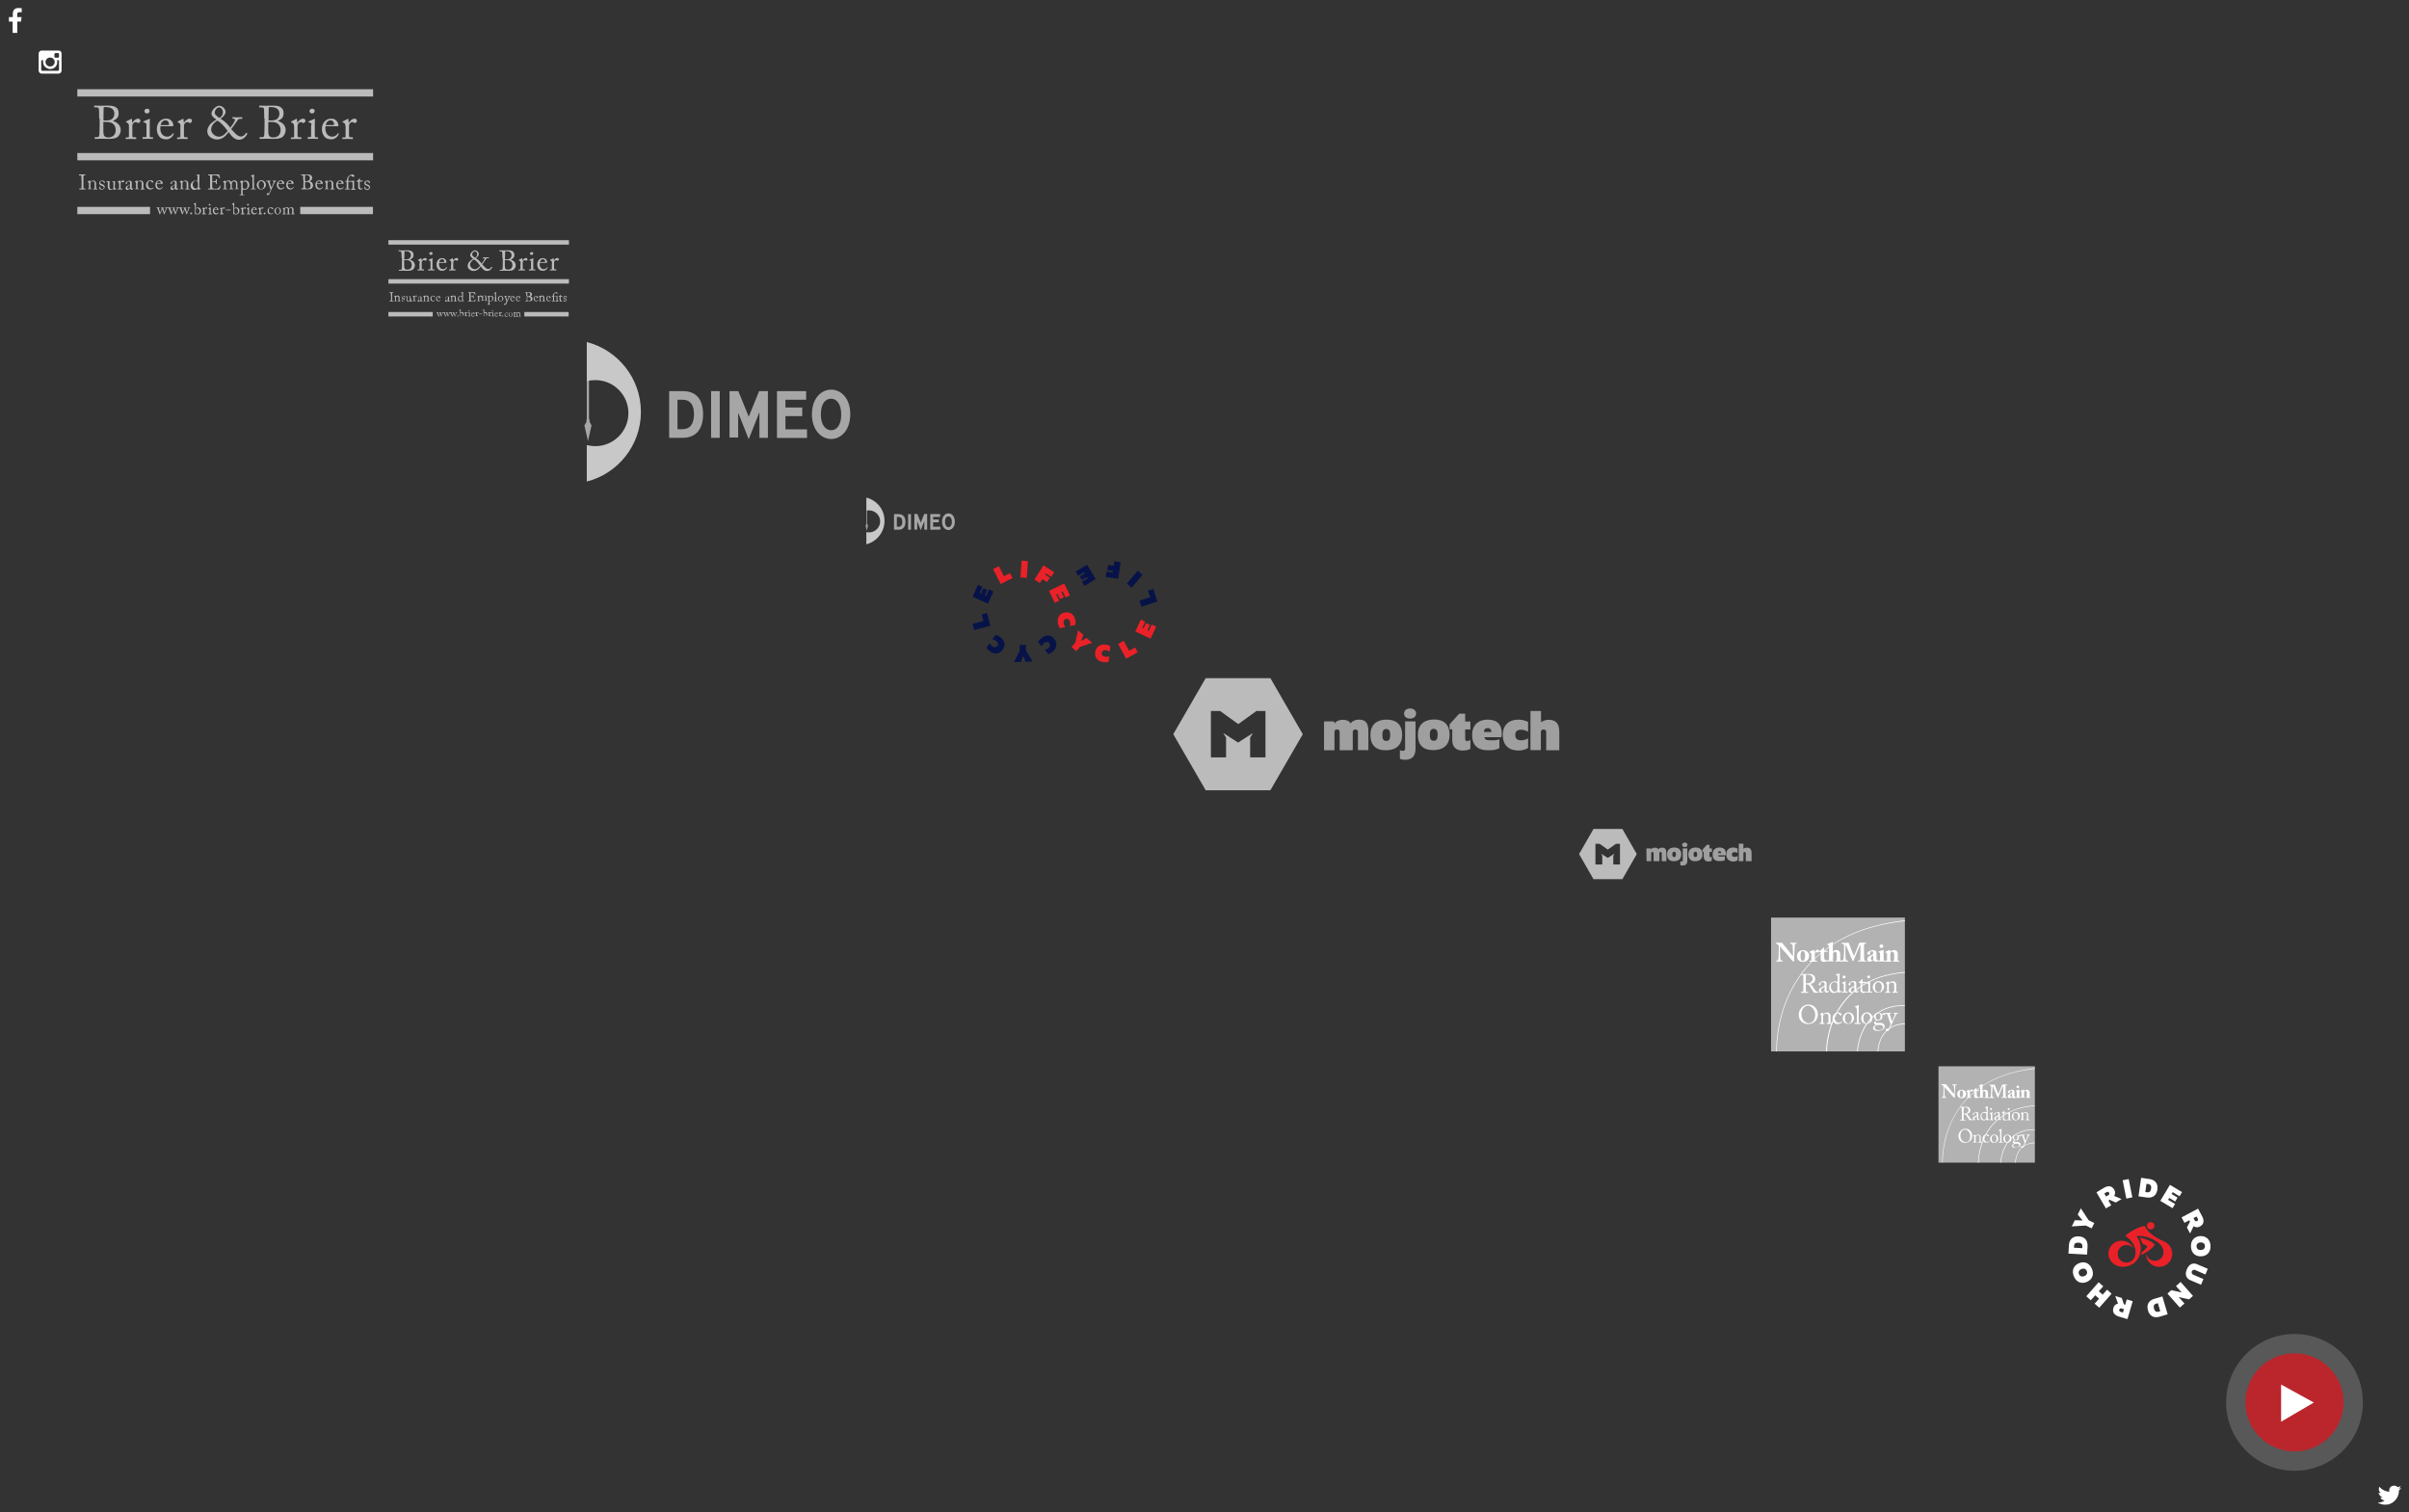 <?xml version="1.0" encoding="utf-8"?><!DOCTYPE svg PUBLIC "-//W3C//DTD SVG 1.1//EN" "http://www.w3.org/Graphics/SVG/1.1/DTD/svg11.dtd"><svg width="1620" height="1017" viewBox="0 0 1620 1017" xmlns="http://www.w3.org/2000/svg" xmlns:xlink="http://www.w3.org/1999/xlink"><rect x="0" y="0" width="1620" height="1017" fill="#333333" stroke="none"/><svg viewBox="-5 -5 20.3 28.4" width="20.3" height="28.4" id="facebook"><path fill="#FFF" d="M9.6.5v2.7H8.1c-.6 0-1 .1-1.2.4-.2.2-.3.5-.3 1v1.9h2.9l-.4 3H6.6v7.6H3.5V9.5H1v-3h2.6V4.3c0-1.2.3-2.2 1-2.9.7-.7 1.6-1 2.8-1 .9 0 1.7.1 2.2.1z"/></svg><svg viewBox="-5 -5 25.4 25.4" width="25.4" height="25.4" id="instagram" x="21" y="29"><path fill="#FFF" d="M15.4 2v11.5c0 .5-.2 1-.6 1.4-.4.4-.9.6-1.4.6H2c-.5 0-1-.2-1.4-.6-.4-.4-.6-.9-.6-1.4V2C0 1.5.2 1 .6.6 1 .2 1.4 0 2 0h11.5c.5 0 1 .2 1.4.6.3.4.5.8.5 1.4zm-1.7 11V6.5h-1.4c.1.4.2.9.2 1.3 0 .8-.2 1.6-.6 2.3-.4.7-1 1.3-1.7 1.7-.7.4-1.5.6-2.4.6-1.3 0-2.4-.5-3.4-1.4S3 9 3 7.7c-.1-.3 0-.7.1-1.2H1.7V13c0 .2.1.3.2.4s.3.2.4.2H13c.2 0 .3-.1.4-.2s.3-.2.3-.4zM9.9 9.8c.6-.6.9-1.3.9-2.1s-.3-1.5-.9-2.1-1.3-.9-2.2-.9c-.8 0-1.6.3-2.2.9s-.9 1.3-.9 2.1.3 1.5.9 2.1c.6.6 1.3.9 2.2.9.9 0 1.6-.3 2.2-.9zm3.8-5.7V2.4c0-.2-.1-.4-.2-.5-.1-.1-.3-.2-.5-.2h-1.7c-.2 0-.4.1-.5.2-.1.1-.2.3-.2.5v1.7c0 .2.1.4.2.5.1.1.3.2.5.2H13c.2 0 .4-.1.5-.2.1-.2.2-.3.2-.5z"/></svg><svg viewBox="-5 -5 208.9 94.2" width="208.9" height="94.2" id="logo-briarbriar" x="47" y="55"><g fill="#BBB"><path d="M14.7 19.7c0-1.2-.1-5-.1-5.6-.1-1.8-.6-1.9-2-1.9h-1c-.2 0-.3-.1-.3-.2v-.8c0-.2.1-.2.3-.2.5 0 1.9.1 4.2.1 1 0 2.9-.1 4-.1 2.4 0 4.5.2 5.6.8 1.8 1 2.4 2.4 2.4 4.3 0 3.1-1.4 3.9-3.8 5.2l.1.1c3 1 5.1 2.9 5.1 6.2 0 1.6-1 3.8-2.4 4.7-1.3.8-3.1 1.1-6 1.1-2.2 0-3.4-.1-4.7-.1-1.6 0-3.4.1-4 .1-.4 0-.4-.1-.4-.2v-.8c0-.2.1-.2.3-.2h1.5c1 0 1.1-.4 1.3-1.4.1-.7.2-4.9.2-7.4v-3.7zm2.8 1.2c.5.1 1.1.1 1.6.1 1.8 0 3.2-.3 4-.8 1.3-1 1.8-2.4 1.8-3.8 0-1.2-.4-2.4-1.5-3.3-1.1-.8-2.7-1.1-4.3-1.1h-1c-.3.1-.4.3-.4.6 0 .6-.1 3.4-.1 6v2.3zm0 3v4.3c0 2.9.7 4.2 3.3 4.2 2.6 0 5-1.3 5-5 0-2.5-1.3-4.2-3.1-4.9-1.3-.5-2.8-.5-4.2-.5h-1v1.9zM34.7 25c0-1.6-.3-1.9-1.1-2.4l-.6-.3c-.2-.1-.3-.1-.3-.2v-.2c0-.1.1-.2.3-.3l3.1-1.6c.2-.1.3-.1.4-.1.2 0 .2.2.2.4l.2 2.2h.1c.9-1.4 2.4-2.7 3.8-2.7 1.1 0 1.6.7 1.6 1.4 0 .9-.8 1.5-1.3 1.5-.3 0-.7-.1-.9-.3-.3-.2-.6-.3-1-.3-.5 0-1.3.3-1.9 1.3-.2.3-.3.9-.3 1V31c0 1 .2 1.3.9 1.3h1.5c.2 0 .2.1.2.3v.6c0 .2 0 .3-.2.3s-1.6-.1-3.3-.1c-1.9 0-3.3.1-3.4.1-.1 0-.2-.1-.2-.3v-.5c0-.2.1-.3.3-.3H34c.5 0 .7-.2.7-.6V25zM46.5 24.2c0-1.1-.2-1.6-1.8-1.9-.2 0-.3-.1-.3-.2v-.3c0-.1.1-.2.2-.2 1-.4 2.2-.9 3.4-1.5.3-.1.4-.2.6-.2.2 0 .2.2.2.4-.1.5-.1 2.5-.1 5.1v6.1c.1.6.2.8.5.8h1.4c.3 0 .3.1.3.3v.5c0 .2-.1.3-.3.3-.3 0-1.7-.1-3-.1-1.8 0-3 .1-3.4.1-.2 0-.3-.1-.3-.3v-.6c0-.2.1-.3.3-.3H46c.3 0 .5-.1.5-.6v-7.4zm-1.4-9.5c0-.8.7-1.6 1.9-1.6 1.1 0 1.6.8 1.6 1.5 0 .8-.6 1.7-1.8 1.7-.7 0-1.7-.6-1.7-1.6zM55.9 25c-.1.3-.1.8-.1 1.5 0 3.1 1.9 5.4 4.5 5.4 1.9 0 3.3-1.1 3.8-2.1.1-.1.2-.2.3-.2l.4.2c.1 0 .2.1 0 .5-.6 1.3-2.2 3.4-5 3.4-1.8 0-3.8-.5-4.9-2.2-1.1-1.6-1.4-2.8-1.4-5 0-1.2.3-3.3 2-5 1.3-1.4 2.9-1.7 4.5-1.7 3.6 0 4.6 3.4 4.6 4.6 0 .4-.4.5-.9.5h-7.8zm5-.9c.6 0 .8-.2.8-.4 0-.7-.4-2.8-2.4-2.8-1.4 0-2.7.9-3.3 3.2h4.9zM69.4 25c0-1.6-.3-1.9-1.1-2.4l-.6-.3c-.2-.1-.3-.1-.3-.2v-.2c0-.1.1-.2.3-.3l3.1-1.6c.2-.1.3-.1.4-.1.2 0 .2.2.2.4l.2 2.2h.1c.9-1.4 2.4-2.7 3.8-2.7 1.1 0 1.6.7 1.6 1.4 0 .9-.8 1.5-1.3 1.5-.3 0-.7-.1-.9-.3-.3-.2-.6-.3-1-.3-.5 0-1.3.3-1.9 1.3-.2.3-.3.9-.3 1V31c0 1 .2 1.3.9 1.3H74c.2 0 .2.1.2.3v.6c0 .2 0 .3-.2.3s-1.6-.1-3.3-.1c-1.9 0-3.3.1-3.4.1-.1 0-.2-.1-.2-.3v-.5c0-.2.1-.3.3-.3h1.2c.5 0 .7-.2.7-.6V25zM101.8 28.8c-1.5 1.9-3.8 5-7.8 5-3 0-6.6-1.9-6.6-5.5 0-2.3 1.3-4.1 2.5-5.3 1.1-1 2.4-1.9 3.6-2.6-2.2-1.3-3.3-2.8-3.3-3.9 0-2.5 3.2-5.4 5.1-5.4 2.4 0 4.5 2.3 4.4 4.4-.1 1.6-2.1 3.6-3.4 4.3 2.2 1.2 5 3.8 6.6 6.1 1-1.3 3-4.2 3.1-5.1.1-.5-.3-1-1-1h-.5c-.2 0-.2-.1-.2-.2V19c0-.1 0-.2.2-.2.3 0 2 .1 3 .1 1.2 0 3-.1 3.2-.1.2 0 .2.1.2.2v.7c0 .1 0 .2-.2.2h-.5c-1.6 0-1.9.1-2.4.9-.2.3-3.5 5.1-4.3 6 .5.5 1.9 2.2 2.4 2.6.8.8 2.2 2.4 4.2 2.4 1.9 0 3.3-2.2 3.4-2.4.1-.1.1-.1.3 0l.5.3c.1 0 .1.1 0 .3-.5 1-2.2 4-5.8 4-3.4-.2-5.4-3.4-6.7-5.2zm-.7-.7c-1.4-2-4-5.4-6.9-7-2.3 1.3-4.3 3.6-4.2 6.1.1 2.6 2.8 4.7 5.2 4.7 3 0 5-2.9 5.9-3.8zm-8.7-12.2c0 1.2 1.7 2.5 3.2 3.4.8-.6 2.3-1.5 2.3-4 0-1.1-1-3.1-2.5-3.1-1.6.1-3 1.9-3 3.7zM125.7 19.7c0-1.2-.1-5-.1-5.6-.1-1.8-.6-1.9-2-1.9h-1c-.2 0-.3-.1-.3-.2v-.8c0-.2.1-.2.3-.2.5 0 1.9.1 4.2.1 1 0 2.9-.1 4-.1 2.4 0 4.5.2 5.5.8 1.8 1 2.4 2.4 2.4 4.3 0 3.1-1.4 3.9-3.8 5.2l.1.1c3 1 5.1 2.9 5.1 6.2 0 1.6-1 3.8-2.4 4.7-1.3.8-3.1 1.1-6 1.1-2.2 0-3.4-.1-4.7-.1-1.6 0-3.4.1-4 .1-.4 0-.4-.1-.4-.2v-.8c0-.2.1-.2.3-.2h1.5c1 0 1.1-.4 1.3-1.4.1-.7.2-4.9.2-7.4v-3.7zm2.7 1.2c.6.1 1.1.1 1.7.1 1.8 0 3.2-.3 4-.8 1.3-1 1.8-2.4 1.8-3.8 0-1.2-.4-2.4-1.5-3.3-1.1-.8-2.7-1.1-4.3-1.1h-1c-.2.1-.4.3-.4.6 0 .6-.1 3.4-.1 6v2.3zm0 3v4.3c0 2.9.7 4.2 3.3 4.2 2.6 0 5-1.3 5-5 0-2.5-1.3-4.2-3.1-4.9-1.3-.5-2.8-.5-4.2-.5h-1v1.9zM145.7 25c0-1.6-.3-1.9-1.1-2.4l-.6-.3c-.2-.1-.3-.1-.3-.2v-.2c0-.1.1-.2.3-.3l3.1-1.6c.2-.1.3-.1.4-.1.2 0 .2.2.2.4l.2 2.2h.1c.9-1.4 2.4-2.7 3.8-2.7 1.1 0 1.6.7 1.6 1.4 0 .9-.8 1.5-1.3 1.5-.3 0-.7-.1-.9-.3-.3-.2-.6-.3-1-.3-.5 0-1.3.3-1.8 1.3-.2.3-.3.9-.3 1V31c0 1 .2 1.3.9 1.3h1.5c.2 0 .2.1.2.3v.6c0 .2 0 .3-.2.3s-1.6-.1-3.3-.1c-1.9 0-3.3.1-3.4.1-.1 0-.2-.1-.2-.3v-.5c0-.2.1-.3.3-.3h1.2c.5 0 .7-.2.7-.6V25zM157.5 24.2c0-1.1-.2-1.6-1.8-1.9-.2 0-.3-.1-.3-.2v-.3c0-.1.1-.2.2-.2 1-.4 2.2-.9 3.4-1.5.2-.1.4-.2.6-.2.2 0 .2.2.2.4-.1.5-.1 2.5-.1 5.1v6.1c.1.6.2.8.5.8h1.4c.3 0 .3.1.3.3v.5c0 .2-.1.3-.3.3-.3 0-1.7-.1-3-.1-1.8 0-3 .1-3.4.1-.2 0-.3-.1-.3-.3v-.6c0-.2.1-.3.3-.3h1.5c.3 0 .5-.1.5-.6v-7.4zm-1.4-9.5c0-.8.7-1.6 1.9-1.6 1.1 0 1.6.8 1.6 1.5 0 .8-.6 1.7-1.8 1.7-.7 0-1.7-.6-1.7-1.6zM166.9 25c-.1.3-.1.8-.1 1.5 0 3.1 1.9 5.4 4.5 5.4 1.9 0 3.3-1.1 3.8-2.1.1-.1.2-.2.3-.2l.4.2c.1 0 .2.1 0 .5-.6 1.3-2.2 3.4-5 3.4-1.8 0-3.8-.5-4.9-2.2-1.1-1.6-1.4-2.8-1.4-5 0-1.2.3-3.3 2-5 1.3-1.4 2.9-1.7 4.5-1.7 3.6 0 4.6 3.4 4.6 4.6 0 .4-.4.5-.9.5h-7.8zm5-.9c.6 0 .8-.2.8-.4 0-.7-.4-2.8-2.4-2.8-1.4 0-2.7.9-3.3 3.2h4.9zM180.3 25c0-1.6-.3-1.9-1.1-2.4l-.6-.3c-.2-.1-.3-.1-.3-.2v-.2c0-.1.1-.2.3-.3l3.1-1.6c.2-.1.3-.1.4-.1.2 0 .2.2.2.4l.2 2.2h.1c.9-1.4 2.4-2.7 3.8-2.7 1.1 0 1.6.7 1.6 1.4 0 .9-.8 1.5-1.3 1.5-.3 0-.7-.1-.9-.3-.3-.2-.6-.3-1-.3-.5 0-1.3.3-1.8 1.3-.2.3-.3.9-.3 1V31c0 1 .2 1.3.9 1.3h1.5c.2 0 .2.1.2.3v.6c0 .2 0 .3-.2.3s-1.6-.1-3.3-.1c-1.9 0-3.3.1-3.4.1-.1 0-.2-.1-.2-.3v-.5c0-.2.1-.3.3-.3h1.2c.5 0 .7-.2.7-.6V25z"/></g><g fill="#BBB"><path d="M2.8 61.5c0-.3 0-2.9-.1-3.1 0-.3-.2-.5-.7-.5h-.8c-.1 0-.1 0-.1-.1v-.4c0-.1 0-.1.1-.1h4.1c.1 0 .1 0 .1.1v.4c0 .1 0 .1-.1.1h-.7c-.3 0-.5.1-.5.4v8c0 .4.2.5.7.5h.6c.1 0 .1 0 .1.1v.4c0 .1 0 .1-.1.1h-4c-.1 0-.1 0-.1-.1v-.4c0-.1 0-.1.1-.1h.8c.3 0 .6 0 .6-.4 0-.2.1-3.2.1-4v-.9zM12.6 66.6c0 .2.1.3.3.3h.4c.1 0 .2 0 .2.1v.2c0 .1 0 .2-.1.2h-2.6c-.1 0-.1 0-.1-.2V67c0-.1 0-.1.2-.1h.4c.2 0 .3-.1.3-.3V63.5c0-.6 0-1-.4-1.3-.3-.3-.7-.3-1-.3-.2 0-.7.1-1.1.5-.3.3-.3.7-.3 1v2.9c0 .4 0 .5.3.5h.4c.1 0 .1 0 .1.1v.2c0 .1 0 .1-.1.1H7.1c-.1 0-.1 0-.1-.1V67c0-.1 0-.1.1-.1h.4c.2 0 .3 0 .3-.3v-3.3c0-.4-.2-.7-.6-.8l-.2-.1c-.1 0-.1-.1-.1-.1v-.1c0-.1.1-.1.1-.1l1.2-.7c.1-.1.2-.1.3-.1.1 0 .1.1.1.2l.1.9c.4-.5 1.2-1 1.9-1 .4 0 .9.1 1.2.3.4.3.8 1 .8 1.3v3.6zM15 67.1c-.1 0-.1-.1-.1-.2l-.2-1.3c0-.1 0-.1.1-.1h.2c.1 0 .1 0 .1.1l.4.7c.3.5.5.9 1.2.9.5 0 1.1-.3 1.1-1 0-.6-.3-1-1.4-1.3-.8-.2-1.7-.7-1.7-1.8 0-1 .9-1.7 2-1.7.7 0 1 .2 1.3.3.2.1.2.2.3.3l.2 1c0 .1 0 .1-.1.1l-.3-.1c-.1 0-.1 0-.1-.1l-.5-.6c-.2-.3-.4-.5-1-.5-.5 0-1.1.3-1.1.9 0 .8.7 1 1.3 1.2 1 .3 1.7.7 1.7 1.8s-.9 1.9-2.1 1.9c-.6-.1-1.2-.4-1.3-.5zM25.2 64.5v1.7c0 .4.2.5.4.5h.5c.1 0 .2 0 .2.1v.2c0 .1 0 .1-.1.1l-1.5.5c-.1 0-.2.1-.3.1-.1 0-.1 0-.1-.2l-.1-.8c-.4.5-1.2 1-1.9 1-.4 0-.9 0-1.3-.6-.6-.7-.5-1.2-.5-2.7v-1.6c0-.4-.2-.5-.5-.5-.2 0-.3 0-.3-.1v-.3c0-.1 0-.1.2-.1H21.5c.1 0 .2.1.2.2s-.1.8-.1 1.6v1c0 .6-.1 1.5.3 2.1.4.5.7.5 1.1.5s.9-.4 1.2-.7c.1-.1.1-.3.1-.4v-3.3c0-.4-.3-.5-.6-.5-.2 0-.3 0-.3-.1V62c0-.1 0-.1.2-.1h1.7c.1 0 .1.1.1.1 0 .1-.1.5-.1 1.9v.6zM28 63.6c0-.7-.1-.9-.5-1.1l-.3-.1c-.1 0-.1 0-.1-.1v-.1c0-.1 0-.1.1-.1l1.4-.7c.1 0 .1-.1.2-.1s.1.1.1.2l.1 1h.1c.4-.6 1.1-1.2 1.7-1.2.5 0 .7.3.7.6 0 .4-.3.7-.6.7-.2 0-.3-.1-.4-.1-.1-.1-.3-.1-.5-.1s-.6.1-.8.6c-.1.2-.1.4-.1.4v2.9c0 .4.1.6.4.6h.7c.1 0 .1 0 .1.1v.3c0 .1 0 .1-.1.1h-3c-.1 0-.1 0-.1-.1V67c0-.1 0-.1.2-.1h.5c.2 0 .3-.1.3-.3v-3zM36.5 65.7c0 .8.2 1.1.4 1.1s.4-.1.5-.2l.1-.1.1.1s.1.1 0 .3c-.1.2-.4.7-1.1.7-.5 0-.9-.4-1-.9-.3.4-.8.6-1.4.9-.3.1-.5.1-.8.1-.3 0-.8-.3-.8-1.2 0-.6.3-1.2 1.4-1.7.6-.3 1.4-.6 1.6-.8v-.9c0-.2 0-.6-.2-.8s-.4-.3-.8-.3c-.3 0-.7.1-.9.3-.2.2-.1.4-.1.6 0 .5-.2.8-.7.8-.2 0-.3-.1-.3-.4 0-.4.4-1 1-1.3.6-.4 1.1-.5 1.7-.5.7 0 .9.2 1.1.4.3.3.3.6.3 1v2.8zm-1-1.4c-.5.4-1.9.7-1.9 1.8 0 .5.3.8.7.8.4 0 1.1-.5 1.1-.9v-1.7zM44.4 66.6c0 .2.1.3.3.3h.4c.1 0 .2 0 .2.1v.2c0 .1 0 .2-.1.2h-2.6c-.1 0-.1 0-.1-.2V67c0-.1 0-.1.2-.1h.3c.2 0 .3-.1.3-.3V63.5c0-.6 0-1-.4-1.3-.3-.3-.7-.3-1-.3-.2 0-.7.1-1.1.5-.3.3-.3.7-.3 1v2.9c0 .4 0 .5.3.5h.4c.1 0 .1 0 .1.1v.2c0 .1 0 .1-.1.1h-2.4c-.1 0-.1 0-.1-.1V67c0-.1 0-.1.1-.1h.4c.2 0 .3 0 .3-.3v-3.3c0-.4-.2-.7-.6-.8l-.1-.1c-.1 0-.1-.1-.1-.1v-.1c0-.1.1-.1.1-.1l1.2-.7c.1-.1.2-.1.3-.1.1 0 .1.1.1.2l.1.9c.4-.5 1.2-1 1.9-1 .4 0 .9.1 1.2.3.4.3.8 1 .8 1.3v3.6zM47.4 63.9c0 .8.3 1.6.7 2.1.5.6 1.1.7 1.5.7.7 0 1.1-.2 1.5-.6h.1l.1.1c.1.1.1.1 0 .2-.4.5-1.3 1-2.3 1-.7 0-1.5-.2-2.2-1-.5-.7-.6-1.3-.6-1.9 0-1.6 1.1-3.3 3-3.3 1.5 0 1.9.8 1.9 1.1 0 .3-.2.5-.5.5s-.6-.2-.8-.6c-.3-.6-.6-.6-.9-.6-.7.2-1.5.9-1.5 2.3zM53.5 63.6v.7c0 1.4.9 2.4 2 2.4.9 0 1.5-.5 1.7-1 0-.1.1-.1.1-.1l.2.1s.1.1 0 .2c-.3.6-1 1.5-2.2 1.5-.8 0-1.7-.2-2.2-1-.5-.7-.6-1.2-.6-2.2 0-.5.1-1.5.9-2.2.6-.6 1.3-.7 2-.7 1.6 0 2.1 1.5 2.1 2.1 0 .2-.2.2-.4.2h-3.6zm2.2-.4c.3 0 .4-.1.4-.2 0-.3-.2-1.2-1.1-1.2-.6 0-1.2.4-1.5 1.4h2.2zM66.7 65.7c0 .8.2 1.1.4 1.1s.4-.1.5-.2l.1-.1.1.1s.1.1 0 .3c-.1.2-.4.7-1.1.7-.5 0-.9-.4-1-.9-.3.4-.8.6-1.4.9-.3.1-.5.1-.8.1-.3 0-.8-.3-.8-1.2 0-.6.3-1.2 1.4-1.7.6-.3 1.4-.6 1.6-.8v-.9c0-.2 0-.6-.2-.8s-.4-.3-.8-.3c-.3 0-.7.1-.9.3-.2.2-.1.4-.1.6 0 .5-.2.8-.7.8-.2 0-.3-.1-.3-.4 0-.4.4-1 1-1.3.6-.4 1.1-.5 1.7-.5.7 0 .9.2 1.1.4.3.3.3.6.3 1v2.8zm-1.1-1.4c-.5.4-1.9.7-1.9 1.8 0 .5.3.8.7.8.4 0 1.1-.5 1.1-.9v-1.7zM74.5 66.6c0 .2.1.3.3.3h.4c.1 0 .2 0 .2.1v.2c0 .1 0 .2-.1.2h-2.6c-.1 0-.1 0-.1-.2V67c0-.1 0-.1.2-.1h.4c.2 0 .3-.1.3-.3V63.5c0-.6 0-1-.4-1.3-.3-.3-.7-.3-1-.3-.2 0-.7.1-1.1.5-.3.3-.3.7-.3 1v2.9c0 .4 0 .5.3.5h.4c.1 0 .1 0 .1.1v.2c0 .1 0 .1-.1.1H69c-.1 0-.1 0-.1-.1V67c0-.1 0-.1.1-.1h.4c.2 0 .3 0 .3-.3v-3.3c0-.4-.2-.7-.6-.8l-.1-.1c-.1 0-.1-.1-.1-.1v-.1c0-.1.1-.1.1-.1l1.2-.7c.1-.1.2-.1.3-.1.1 0 .1.1.1.2l.1.9c.4-.5 1.2-1 1.9-1 .4 0 .9.1 1.2.3.4.3.8 1 .8 1.3v3.6zM81.1 58.8c0-.5-.1-.7-.9-.8-.1 0-.1 0-.1-.1v-.2c0-.1 0-.1.1-.1.5-.1 1.3-.2 1.5-.3h.3c.1 0 .1.1.1.3 0 .7-.1 2.7-.1 4.5v3.1c0 .5 0 1.1.1 1.3.1.1.4.2.6.2.2 0 .3 0 .3.1v.1c0 .1 0 .1-.1.2l-1.6.5c-.1 0-.2 0-.2-.1l-.2-.6c-.4.4-1.3.8-2.1.8-.5 0-1 0-1.7-.6-.7-.7-.9-1.3-.9-2.3 0-.9.3-1.7 1-2.4.5-.6 1.3-.9 2.1-.9.6 0 1.1.1 1.5.2v-2.9zm0 4.4c0-.2 0-.5-.1-.7-.2-.4-.6-.8-1.5-.8-.4 0-.9.1-1.3.5-.5.6-.6 1.3-.6 1.9 0 1.6 1.1 2.7 1.9 2.7.8 0 1.4-.4 1.5-.8.1-.2.1-.3.1-.5v-2.3zM90.7 62c.1 0 1.6-.1 1.8-.1.4-.1.5-.2.6-.6 0-.1.1-.4.1-.7 0-.1 0-.1.1-.1h.4c.1 0 .1.1.1.1v1.6c0 .5.1 1.2.1 1.5 0 .1 0 .1-.1.1h-.3c-.1 0-.1 0-.1-.1 0-.2-.1-.5-.2-.7-.1-.3-.2-.5-.6-.5-.7-.1-1.6-.1-1.9-.1v3.3c0 .7.4 1 .8 1.1.3.1.7.1 1 .1h1.2c.2 0 .9-.2 1.2-.5.2-.1 1-1.1 1.1-1.5 0-.1.1-.1.2-.1l.2.1c.1 0 .1.1 0 .2l-.7 2.1c0 .1-.1.2-.3.2H88c-.1 0-.1 0-.1-.1v-.4c0-.1 0-.1.1-.1h.6c.6 0 .7-.1.7-.6V61.5v-3.1c-.1-.4-.2-.5-.7-.5h-.5c-.1 0-.1 0-.1-.1v-.4s0-.1.1-.1h7.1c.1 0 .1 0 .1.1.1.2.7 2.1.7 2.3v.1l-.2.1h-.1c0-.1-1.1-1.4-1.4-1.6-.3-.2-.7-.4-1.1-.4l-2.5-.1V62zM102.6 63.7c0-1-.2-1.3-.4-1.5-.2-.2-.6-.3-.9-.3-.4 0-1 .2-1.3.8-.2.3-.2.5-.2.9v2.8c0 .2.1.4.3.4h.5c.1 0 .1 0 .1.1v.2c0 .1 0 .2-.1.2H98c-.1 0-.1 0-.1-.1V67c0-.1 0-.1.2-.1h.5c.1 0 .2-.1.2-.4v-3.2c0-.3-.1-.5-.4-.7l-.4-.2c-.1 0-.1-.1-.1-.1v-.1l.1-.1 1.2-.6c.1-.1.2-.1.3-.1.1 0 .1.1.1.2l.1.8c.4-.6 1.2-1.1 2.1-1.1.7 0 1.3.4 1.6 1.1h.1c.4-.5 1.2-1.1 2.1-1.1.5 0 .9.1 1.3.4.3.3.7.6.7 1.7v3.1c0 .2.1.3.3.3h.4c.1 0 .2 0 .2.1v.2c0 .1 0 .1-.1.1h-2.5c-.1 0-.1 0-.1-.1V67c0-.1 0-.1.2-.1h.4c.2 0 .3-.1.3-.3v-3.2c0-.5-.1-.9-.4-1.1-.3-.2-.6-.3-1-.3s-1 .3-1.2.7c-.2.4-.2.8-.2 1.4v2.4c0 .2.1.3.3.3h.5c.1 0 .2 0 .2.1v.2c0 .1 0 .2-.1.2h-2.5c-.1 0-.1 0-.1-.1V67c0-.1 0-.1.1-.1h.4c.2 0 .3-.1.3-.2v-3zM110.2 63.4c0-.3-.1-.5-.5-.8l-.3-.2c-.1 0-.1-.1-.1-.1v-.1s0-.1.1-.1l1.3-.7c.1-.1.2-.1.3-.1.1 0 .1.1.1.3l.1.7c.4-.5 1.1-.9 2-.9.7 0 1.2.3 1.6.7.5.5.8 1.1.8 2.2 0 1.8-1.3 3.3-3 3.3-.4 0-1-.1-1.4-.2v3c0 .4.1.5.3.5h.6c.1 0 .1.1.1.1v.2c0 .1 0 .1-.1.1h-2.8c-.1 0-.1 0-.1-.1v-.3c0-.1 0-.1.2-.1h.5c.2 0 .3-.1.3-.4v-7zm1 2.5c0 .3 0 .6.3.7.4.3.8.4 1.4.4.8 0 1.6-.6 1.6-2.3 0-2-.9-2.7-1.8-2.7-.6 0-1.2.3-1.5.9v3zM118.8 63.2v3.3c0 .2.1.4.4.4h.6c.1 0 .2 0 .2.1v.2c0 .1 0 .1-.1.1h-3.2c-.1 0-.1-.1-.1-.1V67c0-.1 0-.1.2-.1h.7c.2 0 .3-.1.3-.4V62v-2.6c0-.5-.3-.7-.7-.8l-.3-.1c-.1 0-.1 0-.1-.1v-.1s0-.1.1-.1c.5-.2 1.1-.5 1.6-.8.1-.1.2-.1.3-.1.1 0 .1.1.1.3 0 .8-.1 3.7-.1 4.5v1.1zM121.5 66.5c-.6-.8-.8-1.3-.8-2.3 0-.7.4-1.6 1.2-2.3.7-.6 1.4-.7 1.9-.7.8 0 1.5.4 2 .8.6.6 1 1.4 1 2.3 0 1.5-1.4 3.1-3.1 3.1-.7.1-1.6-.2-2.2-.9zm4.1-2.2c0-1.6-1.1-2.5-1.9-2.5-.4 0-.7.1-1.1.4-.5.6-.7 1.1-.7 2.2 0 .8.1 1.3.5 2 .3.5.7.7 1.4.7 1.1 0 1.8-1.3 1.8-2.8zM127.4 70.4c0-.3.3-.5.6-.5s.5.1.6.2c.1 0 .2 0 .3-.1.2-.3.9-1.9 1.1-2.4-.1-.4-1.6-4.7-1.7-5-.2-.4-.3-.6-.7-.6h-.4c-.1 0-.1 0-.1-.1v-.3c0-.1 0-.1.1-.1h2.6c.1 0 .1 0 .1.1v.3c0 .1 0 .1-.1.1h-.3c-.2 0-.2.1-.2.3 0 .3 1 3.4 1.2 3.7h.1c.1-.2 1.4-3.1 1.4-3.5s0-.5-.2-.5h-.2c-.1 0-.1 0-.1-.1v-.3c0-.1 0-.1.1-.1h2c.1 0 .1.1.1.1v.3c0 .1 0 .1-.1.1h-.2c-.2 0-.4.1-.5.3-.3.4-1.2 2.5-2.2 4.7-.7 1.6-1.2 2.9-1.5 3.3-.2.4-.4.9-1.2.9-.4 0-.6-.3-.6-.8zM135.2 63.6v.7c0 1.4.9 2.4 2 2.4.9 0 1.5-.5 1.7-1 0-.1.1-.1.1-.1l.2.1s.1.1 0 .2c-.3.6-1 1.5-2.2 1.5-.8 0-1.7-.2-2.2-1-.5-.7-.6-1.2-.6-2.2 0-.5.1-1.5.9-2.2.6-.6 1.3-.7 2-.7 1.6 0 2.1 1.5 2.1 2.1 0 .2-.2.2-.4.2h-3.6zm2.2-.4c.3 0 .4-.1.4-.2 0-.3-.2-1.2-1.1-1.2-.6 0-1.2.4-1.5 1.4h2.2zM141.5 63.6v.7c0 1.4.9 2.4 2 2.4.9 0 1.5-.5 1.7-1 0-.1.1-.1.1-.1l.2.1s.1.1 0 .2c-.3.6-1 1.5-2.2 1.5-.8 0-1.7-.2-2.2-1-.5-.7-.6-1.2-.6-2.2 0-.5.1-1.5.9-2.2.6-.6 1.3-.7 2-.7 1.6 0 2.1 1.5 2.1 2.1 0 .2-.2.2-.4.2h-3.6zm2.2-.4c.3 0 .4-.1.4-.2 0-.3-.2-1.2-1.1-1.2-.6 0-1.2.4-1.5 1.4h2.2zM151.9 61.2v-2.5c0-.8-.3-.8-.9-.8h-.4c-.1 0-.1 0-.1-.1v-.4c0-.1 0-.1.1-.1h3.7c1.1 0 2 .1 2.5.4.8.4 1.1 1.1 1.1 1.9 0 1.4-.6 1.7-1.7 2.3 1.4.4 2.3 1.3 2.3 2.8 0 .7-.4 1.7-1.1 2.1-.6.4-1.4.5-2.7.5H150.8c-.2 0-.2 0-.2-.1v-.4c0-.1 0-.1.1-.1h.7c.4 0 .5-.2.6-.6 0-.3.1-2.2.1-3.3v-1.6zm1.2.6h.7c.8 0 1.4-.1 1.8-.4.6-.4.8-1.1.8-1.7 0-.5-.2-1.1-.7-1.5-.5-.4-1.2-.5-1.9-.5h-.5c-.1 0-.2.1-.2.3V61.8zm0 1.3V65c0 1.3.3 1.9 1.5 1.9s2.3-.6 2.3-2.2c0-1.1-.6-1.9-1.4-2.2-.6-.2-1.2-.2-1.9-.2h-.4v.8zM161.1 63.6v.7c0 1.4.9 2.4 2 2.4.9 0 1.5-.5 1.7-1 0-.1.1-.1.1-.1l.2.1s.1.1 0 .2c-.3.6-1 1.5-2.2 1.5-.8 0-1.7-.2-2.2-1-.5-.7-.6-1.2-.6-2.2 0-.5.1-1.5.9-2.2.6-.6 1.3-.7 2-.7 1.6 0 2.1 1.5 2.1 2.1 0 .2-.2.2-.4.2h-3.6zm2.2-.4c.3 0 .4-.1.4-.2 0-.3-.2-1.2-1.1-1.2-.6 0-1.2.4-1.5 1.4h2.2zM172 66.6c0 .2.1.3.3.3h.4c.1 0 .2 0 .2.1v.2c0 .1 0 .2-.1.2h-2.6c-.1 0-.1 0-.1-.2V67c0-.1 0-.1.2-.1h.4c.2 0 .3-.1.3-.3V63.5c0-.6 0-1-.4-1.3-.3-.3-.7-.3-1-.3-.2 0-.7.1-1.1.5-.3.3-.3.7-.3 1v2.9c0 .4 0 .5.3.5h.4c.1 0 .1 0 .1.1v.2c0 .1 0 .1-.1.1h-2.4c-.1 0-.1 0-.1-.1V67c0-.1 0-.1.1-.1h.4c.2 0 .3 0 .3-.3v-3.3c0-.4-.2-.7-.6-.8l-.1-.1c-.1 0-.1-.1-.1-.1v-.1c0-.1.1-.1.1-.1l1.2-.7c.1-.1.2-.1.3-.1.1 0 .1.1.1.2l.1.9c.4-.5 1.2-1 1.9-1 .4 0 .9.1 1.2.3.4.3.8 1 .8 1.3v3.6zM175.1 63.6v.7c0 1.4.9 2.4 2 2.4.9 0 1.5-.5 1.7-1 0-.1.1-.1.1-.1l.2.1s.1.1 0 .2c-.3.6-1 1.5-2.2 1.5-.8 0-1.7-.2-2.2-1-.5-.7-.6-1.2-.6-2.2 0-.5.1-1.5.9-2.2.6-.6 1.3-.7 2-.7 1.6 0 2.1 1.5 2.1 2.1 0 .2-.2.2-.4.2h-3.6zm2.2-.4c.3 0 .4-.1.4-.2 0-.3-.2-1.2-1.1-1.2-.6 0-1.2.4-1.5 1.4h2.2zM181.2 62.2h-.9c-.1 0-.1-.1-.1-.1l.1-.4c0-.1.1-.1.2-.1h.8v-.2c0-1.4.4-2.2 1.1-2.9.8-.8 1.8-1.2 2.5-1.2.8 0 1.4.5 1.4 1s-.4.7-.7.7c-.3 0-.6-.2-.9-.5-.2-.3-.4-.4-.7-.4-.4 0-.8.2-1.1.5-.7.7-.7 1.9-.7 2.8v.3h2c.5 0 1.1-.1 1.5-.2.1 0 .2-.1.3-.1.1 0 .1.1.1.2v5.1c0 .3.1.4.3.4h.6c.1 0 .1 0 .1.1v.3c0 .1 0 .1-.1.1h-2.7c-.1 0-.1 0-.1-.1V67c0-.1 0-.1.1-.1h.6c.1 0 .2-.1.2-.3v-3.3c0-.8-.2-1.1-1.2-1.1h-1.7v4.3c0 .2 0 .4.3.4h.6c.1 0 .1 0 .1.1v.3c0 .1 0 .1-.1.1h-3c-.1 0-.1 0-.1-.1V67c0-.1 0-.1.1-.1h.7c.2 0 .3-.1.3-.5v-4.2zM190 65.6c0 1.1.5 1.2.7 1.2.3 0 .7-.1.9-.2h.2l.1.1v.2c-.1.1-.7.6-1.6.6-.7 0-1.4-.7-1.4-1.2V64v-1.8h-.9c-.1 0-.2-.1-.2-.2s.1-.2.3-.3c.3-.2 1.4-1.3 1.6-1.8 0-.1.1-.1.2-.1s.1.1.1.2l-.1 1.4h1.9c.1 0 .1.1.1.1l-.1.5c0 .1 0 .1-.1.1h-1.8v3.5zM193.3 67.1c-.1 0-.1-.1-.1-.2l-.2-1.3c0-.1 0-.1.1-.1h.2c.1 0 .1 0 .1.1l.4.7c.3.5.5.9 1.2.9.5 0 1.1-.3 1.1-1 0-.6-.3-1-1.4-1.3-.8-.2-1.7-.7-1.7-1.8 0-1 .9-1.7 2-1.7.7 0 1 .2 1.3.3.2.1.2.2.3.3l.2 1c0 .1 0 .1-.1.1l-.2.1c-.1 0-.1 0-.1-.1l-.5-.6c-.2-.3-.4-.5-1-.5-.5 0-1.1.3-1.1.9 0 .8.7 1 1.3 1.2 1 .3 1.7.7 1.7 1.8s-.9 1.9-2.1 1.9l-1.4-.7z"/></g><g fill="#BBB"><path d="M58.6 82.9l.9-2.4c.1-.4.1-.6-.2-.6h-.1c-.1 0-.1 0-.1-.1v-.2c0-.1 0-.1.1-.1h1.6c.1 0 .1 0 .1.1v.2c0 .1 0 .1-.1.1h-.3c-.1 0-.3.1-.3.2-.1.2-1.5 3.6-1.6 3.9 0 .1-.1.1-.2.1s-.1-.1-.2-.2l-1-3H57L55.7 84c-.1.1-.1.2-.2.2s-.1-.1-.2-.2l-1.4-3.8c-.1-.2-.2-.3-.4-.3h-.2c-.1 0-.1 0-.1-.1v-.2c0-.1 0-.1.1-.1h1.9c.1 0 .1 0 .1.1v.2c0 .1 0 .1-.1.1H55c-.1 0-.2.1-.1.3l.8 2.8 1.1-2.6c0-.2 0-.3-.1-.3 0-.1-.1-.1-.2-.1h-.2c-.1 0-.1 0-.1-.1v-.2c0-.1 0-.1.1-.1h1.8c.1 0 .1 0 .1.1v.2c0 .1 0 .1-.1.1h-.2c-.1 0-.2.1-.1.3l.8 2.6z"/><path d="M66.1 82.9l.9-2.4c.1-.4.1-.6-.2-.6h-.1c-.1 0-.1 0-.1-.1v-.2c0-.1 0-.1.1-.1h1.6c.1 0 .1 0 .1.1v.2c0 .1 0 .1-.1.1H68c-.1 0-.3.1-.3.2-.1.2-1.5 3.6-1.6 3.9 0 .1-.1.1-.2.1s-.1-.1-.2-.2l-1-3h-.1L63.3 84c-.1.1-.1.2-.2.2s-.1-.1-.2-.2l-1.4-3.8c-.1-.2-.2-.3-.4-.3h-.2c-.1 0-.1 0-.1-.1v-.2c0-.1 0-.1.1-.1h1.9c.1 0 .1 0 .1.1v.2c0 .1 0 .1-.1.1h-.1c-.1 0-.2.1-.1.3l.8 2.8 1.1-2.6c0-.2 0-.3-.1-.3-.1-.1-.2-.1-.4-.1h-.2c-.1 0-.1 0-.1-.1v-.2c0-.1 0-.1.1-.1h1.8c.1 0 .1 0 .1.1v.2c0 .1 0 .1-.1.1h-.2c-.1 0-.2.1-.1.3l.8 2.6z"/><path d="M73.7 82.9l.9-2.4c.1-.4.1-.6-.2-.6h-.1c-.1 0-.1 0-.1-.1v-.2c0-.1 0-.1.1-.1h1.6c.1 0 .1 0 .1.1v.2c0 .1 0 .1-.1.1h-.3c-.1 0-.3.1-.3.2-.1.2-1.5 3.6-1.6 3.9 0 .1-.1.1-.2.1s-.1-.1-.2-.2l-1-3h-.1L70.8 84c-.1.1-.1.2-.2.2s-.1-.1-.2-.2L69 80.2c-.1-.2-.2-.3-.4-.3h-.2c-.1 0-.1 0-.1-.1v-.2c0-.1 0-.1.1-.1h1.9c.1 0 .1 0 .1.1v.2c0 .1 0 .1-.1.1h-.1c-.1 0-.2.1-.1.3l.8 2.8 1.1-2.6c0-.2 0-.3-.1-.3-.1-.1-.2-.1-.3-.1h-.2c-.1 0-.1 0-.1-.1v-.2c0-.1 0-.1.1-.1h1.8c.1 0 .1 0 .1.1v.2c0 .1 0 .1-.1.1H73c-.1 0-.2.1-.1.3l.8 2.6zM75.9 83.5c0-.2.1-.6.7-.6.3 0 .6.2.6.6 0 .4-.3.6-.6.6-.3.1-.7-.1-.7-.6zM78.9 78.3c0-.7-.1-.9-.5-1h-.1c-.1 0-.1-.1-.1-.1v-.1s0-.1.1-.1c.3-.1.9-.4 1.1-.6.1-.1.2-.1.2-.1.1 0 .1.1.1.2V80c.3-.3 1-.5 1.5-.5.9 0 2 .8 2 2.3 0 1.3-1 2.4-2.2 2.4-.6 0-1-.1-1.3-.3l-.4.2h-.2s-.1 0 0-.1v-5.7zm.7 3.4c0 .9 0 1.2.2 1.6.1.3.6.5 1 .5.6 0 1.4-.4 1.4-1.8 0-1-.5-2-1.6-2-.4 0-.8.1-1 .4v1.3zM84.7 81.2c0-.5-.1-.7-.4-.8l-.2-.1c-.1 0-.1 0-.1-.1v-.1s0-.1.1-.1l1.1-.5h.1c.1 0 .1.1.1.1l.1.7c.3-.5.8-.9 1.3-.9.4 0 .5.2.5.5s-.3.5-.4.5c-.1 0-.2 0-.3-.1-.1-.1-.2-.1-.4-.1s-.4.1-.6.4c-.1.1-.1.3-.1.3v2.2c0 .3.1.4.3.4h.5c.1 0 .1 0 .1.1v.4c0 .1 0 .1-.1.1H84s-.1 0-.1-.1v-.2c0-.1 0-.1.1-.1h.4c.2 0 .2-.1.2-.2v-2.3zM88.8 80.9c0-.4-.1-.6-.6-.6-.1 0-.1 0-.1-.1v-.1s0-.1.1-.1c.3-.1.7-.3 1.2-.5.1 0 .1-.1.2-.1s.1.1.1.1v3.8c0 .2.1.3.2.3h.5c.1 0 .1 0 .1.1v.3c0 .1 0 .1-.1.1h-2.2c-.1 0-.1 0-.1-.1v-.2c0-.1 0-.1.1-.1h.5c.1 0 .2 0 .2-.2v-2.6zm-.5-3.2c0-.3.2-.6.7-.6.4 0 .6.3.6.5 0 .3-.2.6-.6.6-.4 0-.7-.2-.7-.5zM92 81.2v.5c0 1 .7 1.8 1.5 1.8.7 0 1.1-.4 1.3-.7l.1-.1.1.1s.1 0 0 .2c-.2.4-.7 1.2-1.7 1.2-.6 0-1.3-.2-1.7-.8-.4-.5-.5-.9-.5-1.7 0-.4.1-1.1.7-1.7.5-.5 1-.6 1.5-.6 1.2 0 1.6 1.2 1.6 1.6 0 .2-.1.2-.3.2H92zm1.7-.3c.2 0 .3-.1.3-.1 0-.2-.1-1-.8-1-.5 0-.9.3-1.1 1.1h1.6zM96.6 81.2c0-.5-.1-.7-.4-.8l-.2-.1c-.1 0-.1 0-.1-.1v-.1s0-.1.1-.1l1.1-.5h.1c.1 0 .1.1.1.1l.1.7c.3-.5.8-.9 1.3-.9.4 0 .5.2.5.5s-.3.5-.4.5c-.1 0-.2 0-.3-.1-.1-.1-.2-.1-.4-.1s-.4.1-.6.4c-.1.1-.1.3-.1.3v2.2c0 .3.1.4.3.4h.5c.1 0 .1 0 .1.1v.4c0 .1 0 .1-.1.1h-2.3s-.1 0-.1-.1v-.2c0-.1 0-.1.1-.1h.4c.2 0 .2-.1.2-.2v-2.3zM99.9 81c0-.1.1-.1 0 0l3.1-.1c.1 0 .1 0 .1.1v.4c0 .1 0 .1-.1.1h-3c-.1 0-.1 0-.1-.1V81zM104.7 78.3c0-.7-.1-.9-.5-1h-.1c-.1 0-.1-.1-.1-.1v-.1s0-.1.1-.1c.3-.1.9-.4 1.1-.6.1-.1.2-.1.2-.1.1 0 .1.1.1.2V80c.3-.3 1-.5 1.5-.5.9 0 2 .8 2 2.3 0 1.3-1 2.4-2.2 2.4-.6 0-1-.1-1.3-.3l-.4.2h-.2s-.1 0 0-.1v-5.7zm.8 3.4c0 .9 0 1.2.2 1.6.1.3.6.5 1 .5.6 0 1.4-.4 1.4-1.8 0-1-.5-2-1.6-2-.4 0-.8.1-1 .4v1.3zM110.6 81.2c0-.5-.1-.7-.4-.8l-.2-.1c-.1 0-.1 0-.1-.1v-.1s0-.1.1-.1l1.1-.5h.2c.1 0 .1.1.1.1l.1.7c.3-.5.8-.9 1.3-.9.4 0 .5.2.5.5s-.3.5-.4.5c-.1 0-.2 0-.3-.1-.1-.1-.2-.1-.4-.1s-.4.1-.6.4c-.1.1-.1.3-.1.3v2.2c0 .3.1.4.3.4h.5c.1 0 .1 0 .1.1v.4c0 .1 0 .1-.1.1H110s-.1 0-.1-.1v-.2c0-.1 0-.1.1-.1h.4c.2 0 .2-.1.2-.2v-2.3zM114.6 80.9c0-.4-.1-.6-.6-.6-.1 0-.1 0-.1-.1v-.1s0-.1.1-.1c.3-.1.7-.3 1.2-.5.1 0 .1-.1.2-.1s.1.1.1.1v3.8c0 .2.1.3.2.3h.5c.1 0 .1 0 .1.1v.3c0 .1 0 .1-.1.1H114c-.1 0-.1 0-.1-.1v-.2c0-.1 0-.1.1-.1h.5c.1 0 .2 0 .2-.2v-2.6zm-.5-3.2c0-.3.2-.6.7-.6.4 0 .6.3.6.5 0 .3-.2.6-.6.6-.3 0-.7-.2-.7-.5zM117.8 81.2v.5c0 1 .7 1.8 1.5 1.8.7 0 1.1-.4 1.3-.7l.1-.1.1.1s.1 0 0 .2c-.2.4-.7 1.2-1.7 1.2-.6 0-1.3-.2-1.7-.8-.4-.5-.5-.9-.5-1.7 0-.4.1-1.1.7-1.7.5-.5 1-.6 1.5-.6 1.2 0 1.6 1.2 1.6 1.6 0 .2-.1.2-.3.2h-2.6zm1.7-.3c.2 0 .3-.1.3-.1 0-.2-.1-1-.8-1-.5 0-.9.3-1.1 1.1h1.6zM122.4 81.2c0-.5-.1-.7-.4-.8l-.2-.1c-.1 0-.1 0-.1-.1v-.1s0-.1.1-.1l1.1-.5h.2c.1 0 .1.1.1.1l.1.7c.3-.5.8-.9 1.3-.9.4 0 .5.2.5.5s-.3.5-.4.5c-.1 0-.2 0-.3-.1-.1-.1-.2-.1-.4-.1s-.4.1-.6.4c-.1.1-.1.3-.1.3v2.2c0 .3.1.4.3.4h.5c.1 0 .1 0 .1.1v.4c0 .1 0 .1-.1.1h-2.3s-.1 0-.1-.1v-.2c0-.1 0-.1.1-.1h.4c.2 0 .2-.1.2-.2v-2.3zM125.3 83.5c0-.2.1-.6.7-.6.3 0 .6.2.6.6 0 .4-.3.6-.6.6-.3.1-.7-.1-.7-.6zM128.7 81.5c0 .6.3 1.2.5 1.6.4.5.8.5 1.2.5.5 0 .8-.1 1.2-.5h.1l.1.1s.1.1 0 .1c-.3.4-1 .8-1.7.8-.6 0-1.2-.1-1.7-.7-.4-.5-.5-1-.5-1.5 0-1.3.9-2.5 2.3-2.5 1.1 0 1.5.6 1.5.9 0 .2-.2.4-.4.4s-.4-.1-.6-.4c-.2-.4-.5-.5-.7-.5-.7 0-1.3.5-1.3 1.7zM133.1 83.4c-.5-.6-.6-1-.6-1.7 0-.5.3-1.2.9-1.7.6-.4 1.1-.5 1.4-.5.6 0 1.2.3 1.5.6.5.5.7 1 .7 1.7 0 1.2-1 2.4-2.4 2.4-.4 0-1.1-.2-1.5-.8zm3.1-1.7c0-1.2-.9-1.9-1.4-1.9-.3 0-.6.1-.8.3-.4.4-.6.9-.6 1.7 0 .6.1 1 .4 1.5.2.4.6.6 1.1.6.7-.1 1.3-1 1.3-2.2zM141.6 81.3c0-.8-.1-1-.3-1.2-.1-.1-.4-.2-.7-.2-.3 0-.7.1-1 .6-.1.2-.1.4-.1.7v2.1c0 .2.1.3.2.3h.4c.1 0 .1 0 .1.1v.3c0 .1 0 .1-.1.1h-2c-.1 0-.1 0-.1-.1v-.2c0-.1 0-.1.1-.1h.4c.1 0 .2-.1.2-.3V81c0-.2 0-.4-.3-.5l-.2-.1c-.1 0-.1-.1-.1-.1v-.1s0-.1.1-.1l.9-.5c.1 0 .2-.1.2-.1.1 0 .1.1.1.1v.6c.3-.4 1-.8 1.6-.8.6 0 1 .3 1.2.8h.1c.3-.4.9-.8 1.6-.8.4 0 .7.1 1 .3.2.3.5.5.5 1.3v2.4c0 .2.1.2.2.2h.3c.1 0 .1 0 .1.1v.3c0 .1 0 .1-.1.1H144c-.1 0-.1 0-.1-.1v-.2c0-.1 0-.1.1-.1h.3c.1 0 .2-.1.2-.2V81c0-.4-.1-.7-.3-.9-.2-.1-.5-.2-.8-.2-.3 0-.8.2-.9.6-.2.3-.1.6-.1 1.1v1.9c0 .1.1.2.2.2h.4c.1 0 .1 0 .1.1v.2c0 .1 0 .1-.1.1h-2c-.1 0-.1 0-.1-.1v-.2c0-.1 0-.1.1-.1h.3c.2 0 .2 0 .2-.2v-2.2z"/></g><path fill="#BBB" d="M0 0h198.9v4.9H0zM0 42.9h198.9v4.9H0zM0 79.1h48.9V84H0zM149.9 79.1h48.9V84h-48.9z"/></svg><svg id="logo-briarbriar-small" viewBox="-378.4 337.9 131.6 74.5" width="131.6" height="74.5" x="256" y="150"><style>.dst0{fill:#BBB}</style><path class="dst0" d="M-364.3 361.5c0-.7-.1-3.1-.1-3.4-.1-1.1-.4-1.2-1.2-1.2h-.6c-.1 0-.2-.1-.2-.1v-.5c0-.1.1-.1.2-.1.3 0 1.2.1 2.6.1.6 0 1.8-.1 2.4-.1 1.5 0 2.7.1 3.4.5 1.1.6 1.5 1.5 1.5 2.6 0 1.9-.9 2.4-2.3 3.2l.1.1c1.8.6 3.1 1.8 3.1 3.8 0 1-.6 2.3-1.5 2.9-.8.5-1.9.7-3.7.7-1.3 0-2.1-.1-2.9-.1-1 0-2.1.1-2.4.1-.2 0-.2-.1-.2-.1v-.5c0-.1.1-.1.2-.1h.9c.6 0 .7-.2.8-.9.1-.4.1-3 .1-4.5v-2.3h-.2zm1.7.7c.3.1.7.1 1 .1 1.1 0 2-.2 2.4-.5.8-.6 1.1-1.5 1.1-2.3 0-.7-.2-1.5-.9-2s-1.6-.7-2.6-.7h-.6c-.2.1-.2.2-.2.4 0 .4-.1 2.1-.1 3.7l-.1 1.3zm0 1.8v2.6c0 1.8.4 2.6 2 2.6s3.1-.8 3.1-3.1c0-1.5-.8-2.6-1.9-3-.8-.3-1.7-.3-2.6-.3h-.6v1.2zM-352.1 364.7c0-1-.2-1.2-.7-1.5l-.4-.2c-.1-.1-.2-.1-.2-.1v-.1c0-.1.1-.1.2-.2l1.9-1c.1-.1.2-.1.2-.1.1 0 .1.1.1.2l.1 1.3h.1c.5-.9 1.5-1.6 2.3-1.6.7 0 1 .4 1 .9s-.5.9-.8.9c-.2 0-.4-.1-.5-.2-.2-.1-.4-.2-.6-.2-.3 0-.8.2-1.2.8-.1.2-.2.5-.2.6v4c0 .6.1.8.5.8h.9c.1 0 .1.1.1.2v.4c0 .1 0 .2-.1.2s-1-.1-2-.1c-1.2 0-2 .1-2.1.1s-.1-.1-.1-.2v-.3c0-.1.1-.2.2-.2h.7c.3 0 .4-.1.4-.4v-4zM-344.9 364.2c0-.7-.1-1-1.1-1.2-.1 0-.2-.1-.2-.1v-.2c0-.1.1-.1.1-.1.6-.2 1.3-.5 2.1-.9.2-.1.2-.1.4-.1.1 0 .1.1.1.2-.1.3-.1 1.5-.1 3.1v3.7c.1.4.1.5.3.5h.9c.2 0 .2.1.2.2v.3c0 .1-.1.2-.2.2-.2 0-1-.1-1.8-.1-1.1 0-1.8.1-2.1.1-.1 0-.2-.1-.2-.2v-.4c0-.1.1-.2.2-.2h1.1c.2 0 .3-.1.3-.4v-4.4zm-.8-5.8c0-.5.4-1 1.2-1 .7 0 1 .5 1 .9 0 .5-.4 1-1.1 1-.5.1-1.1-.3-1.1-.9zM-339.1 364.7c-.1.2-.1.5-.1.9 0 1.9 1.2 3.3 2.7 3.3 1.2 0 2-.7 2.3-1.3.1-.1.1-.1.2-.1l.2.1c.1 0 .1.1 0 .3-.4.8-1.3 2.1-3.1 2.1-1.1 0-2.3-.3-3-1.3-.7-1-.9-1.7-.9-3.1 0-.7.2-2 1.2-3.1.8-.9 1.8-1 2.7-1 2.2 0 2.8 2.1 2.8 2.8 0 .2-.2.3-.5.3l-4.5.1zm3-.6c.4 0 .5-.1.5-.2 0-.4-.2-1.7-1.5-1.7-.9 0-1.6.5-2 2 0-.1 3-.1 3-.1zM-330.9 364.7c0-1-.2-1.2-.7-1.5l-.4-.2c-.1-.1-.2-.1-.2-.1v-.1c0-.1.1-.1.2-.2l1.9-1c.1-.1.2-.1.2-.1.1 0 .1.1.1.2l.1 1.3h.1c.5-.9 1.5-1.6 2.3-1.6.7 0 1 .4 1 .9s-.5.9-.8.9c-.2 0-.4-.1-.5-.2-.2-.1-.4-.2-.6-.2-.3 0-.8.2-1.2.8-.1.2-.2.5-.2.6v4c0 .6.1.8.5.8h.9c.1 0 .1.1.1.2v.4c0 .1 0 .2-.1.2s-1-.1-2-.1c-1.2 0-2 .1-2.1.1s-.1-.1-.1-.2v-.3c0-.1.1-.2.2-.2h.7c.3 0 .4-.1.4-.4v-2.3l.2-1.7zM-311.1 367c-.9 1.2-2.3 3.1-4.8 3.1-1.8 0-4-1.2-4-3.4 0-1.4.8-2.5 1.5-3.2.7-.6 1.5-1.2 2.2-1.6-1.3-.8-2-1.7-2-2.4 0-1.5 2-3.3 3.1-3.3 1.5 0 2.7 1.4 2.7 2.7-.1 1-1.3 2.2-2.1 2.6 1.3.7 3.1 2.3 4 3.7.6-.8 1.8-2.6 1.9-3.1.1-.3-.2-.6-.6-.6h-.3c-.1 0-.1-.1-.1-.1v-.4c0-.1 0-.1.1-.1.2 0 1.2.1 1.8.1.7 0 1.8-.1 2-.1.1 0 .1.1.1.1v.4c0 .1 0 .1-.1.1h-.3c-1 0-1.2.1-1.5.5-.1.2-2.1 3.1-2.6 3.7.3.3 1.2 1.3 1.5 1.6.5.5 1.3 1.5 2.6 1.5 1.2 0 2-1.3 2.1-1.5.1-.1.1-.1.2 0l.3.2c.1 0 .1.1 0 .2-.3.6-1.3 2.4-3.5 2.4s-3.4-2-4.2-3.1zm-.4-.4c-.9-1.2-2.4-3.3-4.2-4.3-1.4.8-2.6 2.2-2.6 3.7.1 1.6 1.7 2.9 3.2 2.9 1.8 0 3-1.8 3.6-2.3zm-5.4-7.5c0 .7 1 1.5 2 2.1.5-.4 1.4-.9 1.4-2.4 0-.7-.6-1.9-1.5-1.9-1 0-1.9 1.1-1.9 2.2zM-296.5 361.5c0-.7-.1-3.1-.1-3.4-.1-1.1-.4-1.2-1.2-1.2h-.6c-.1 0-.2-.1-.2-.1v-.5c0-.1.1-.1.2-.1.3 0 1.2.1 2.6.1.6 0 1.8-.1 2.4-.1 1.5 0 2.7.1 3.4.5 1.1.6 1.5 1.5 1.5 2.6 0 1.9-.9 2.4-2.3 3.2l.1.1c1.8.6 3.1 1.8 3.1 3.8 0 1-.6 2.3-1.5 2.9-.8.5-1.9.7-3.7.7-1.3 0-2.1-.1-2.9-.1-1 0-2.1.1-2.4.1-.2 0-.2-.1-.2-.1v-.5c0-.1.1-.1.2-.1h.9c.6 0 .7-.2.8-.9.1-.4.1-3 .1-4.5v-2.3h-.2zm1.6.7c.4.1.7.1 1 .1 1.1 0 2-.2 2.4-.5.8-.6 1.1-1.5 1.1-2.3 0-.7-.2-1.5-.9-2s-1.6-.7-2.6-.7h-.6c-.1.1-.2.2-.2.4 0 .4-.1 2.1-.1 3.7v1.4h-.1zm0 1.8v2.6c0 1.8.4 2.6 2 2.6s3.1-.8 3.1-3.1c0-1.5-.8-2.6-1.9-3-.8-.3-1.7-.3-2.6-.3h-.6v1.2zM-284.3 364.7c0-1-.2-1.2-.7-1.5l-.4-.2c-.1-.1-.2-.1-.2-.1v-.1c0-.1.1-.1.2-.2l1.9-1c.1-.1.2-.1.2-.1.1 0 .1.1.1.2l.1 1.3h.1c.5-.9 1.5-1.6 2.3-1.6.7 0 1 .4 1 .9s-.5.9-.8.9c-.2 0-.4-.1-.5-.2-.2-.1-.4-.2-.6-.2-.3 0-.8.2-1.1.8-.1.2-.2.5-.2.6v4c0 .6.1.8.5.8h.9c.1 0 .1.1.1.2v.4c0 .1 0 .2-.1.2s-1-.1-2-.1c-1.2 0-2 .1-2.1.1s-.1-.1-.1-.2v-.3c0-.1.1-.2.2-.2h.7c.3 0 .4-.1.4-.4v-2.3l.1-1.7zM-277.1 364.2c0-.7-.1-1-1.1-1.2-.1 0-.2-.1-.2-.1v-.2c0-.1.1-.1.1-.1.6-.2 1.3-.5 2.1-.9.1-.1.2-.1.4-.1.1 0 .1.1.1.2-.1.3-.1 1.5-.1 3.1v3.7c.1.4.1.5.3.5h.9c.2 0 .2.1.2.2v.3c0 .1-.1.2-.2.2-.2 0-1-.1-1.8-.1-1.1 0-1.8.1-2.1.1-.1 0-.2-.1-.2-.2v-.4c0-.1.1-.2.2-.2h.9c.2 0 .3-.1.3-.4v-4.5h.2zm-.9-5.8c0-.5.4-1 1.2-1 .7 0 1 .5 1 .9 0 .5-.4 1-1.1 1-.5.1-1.1-.3-1.1-.9zM-271.4 364.7c-.1.2-.1.5-.1.9 0 1.9 1.2 3.3 2.7 3.3 1.2 0 2-.7 2.3-1.3.1-.1.1-.1.2-.1l.2.1c.1 0 .1.1 0 .3-.4.8-1.3 2.1-3.1 2.1-1.1 0-2.3-.3-3-1.3-.7-1-.9-1.7-.9-3.1 0-.7.2-2 1.2-3.1.8-.9 1.8-1 2.7-1 2.2 0 2.8 2.1 2.8 2.8 0 .2-.2.3-.5.3l-4.5.1zm3.1-.6c.4 0 .5-.1.5-.2 0-.4-.2-1.7-1.5-1.7-.9 0-1.6.5-2 2 0-.1 3-.1 3-.1zM-263.2 364.7c0-1-.2-1.2-.7-1.5l-.4-.2c-.1-.1-.2-.1-.2-.1v-.1c0-.1.1-.1.2-.2l1.9-1c.1-.1.2-.1.2-.1.1 0 .1.1.1.2l.1 1.3h.1c.5-.9 1.5-1.6 2.3-1.6.7 0 1 .4 1 .9s-.5.9-.8.9c-.2 0-.4-.1-.5-.2-.2-.1-.4-.2-.6-.2-.3 0-.8.2-1.1.8-.1.2-.2.5-.2.6v4c0 .6.1.8.5.8h.9c.1 0 .1.1.1.2v.4c0 .1 0 .2-.1.2s-1-.1-2-.1c-1.2 0-2 .1-2.1.1-.1 0-.1-.1-.1-.2v-.3c0-.1.1-.2.2-.2h.7c.3 0 .4-.1.4-.4v-2.3l.1-1.7z"/><g><path class="dst0" d="M-371.5 387c0-.2 0-1.8-.1-1.9 0-.2-.1-.3-.4-.3h-.5c-.1 0-.1 0-.1-.1v-.2c0-.1 0-.1.1-.1h2.5c.1 0 .1 0 .1.1v.2c0 .1 0 .1-.1.1h-.4c-.2 0-.3.1-.3.2v4.9c0 .2.1.3.4.3h.4c.1 0 .1 0 .1.1v.2c0 .1 0 .1-.1.1h-2.5c-.1 0-.1 0-.1-.1v-.2c0-.1 0-.1.1-.1h.5c.2 0 .4 0 .4-.2 0-.1.1-2 .1-2.4l-.1-.6zM-365.6 390.1c0 .1.1.2.2.2h.2c.1 0 .1 0 .1.1v.1c0 .1 0 .1-.1.1h-1.6c-.1 0-.1 0-.1-.1v-.1c0-.1 0-.1.1-.1h.2c.1 0 .2-.1.2-.2v-1.9c0-.4 0-.6-.2-.8-.2-.2-.4-.2-.6-.2-.1 0-.4.1-.7.3-.2.2-.2.4-.2.6v1.8c0 .2 0 .3.2.3h.2c.1 0 .1 0 .1.1v.1c0 .1 0 .1-.1.1h-1.4c-.1 0-.1 0-.1-.1v-.1c0-.1 0-.1.1-.1h.2c.1 0 .2 0 .2-.2v-2c0-.2-.1-.4-.4-.5l-.1-.1c-.1 0-.1-.1-.1-.1v-.1c0-.1.1-.1.1-.1l.7-.4c.1-.1.1-.1.2-.1s.1.1.1.1l.1.5c.2-.3.7-.6 1.2-.6.2 0 .5.1.7.2.2.2.5.6.5.8v2.5zM-364.1 390.4c-.1 0-.1-.1-.1-.1l-.1-.8c0-.1 0-.1.1-.1h.1c.1 0 .1 0 .1.1l.2.4c.2.3.3.5.7.5.3 0 .7-.2.7-.6 0-.4-.2-.6-.9-.8-.5-.1-1-.4-1-1.1 0-.6.5-1 1.2-1 .4 0 .6.1.8.2l.2.2.1.6c0 .1 0 .1-.1.1l-.2-.1c-.1 0-.1 0-.1-.1l-.3-.4c-.1-.2-.2-.3-.6-.3-.3 0-.7.2-.7.5 0 .5.4.6.8.7.6.2 1 .4 1 1.1 0 .7-.5 1.2-1.3 1.2-.2 0-.5-.2-.6-.2zM-357.9 388.8v1c0 .2.1.3.2.3h.3c.1 0 .1 0 .1.1v.1c0 .1 0 .1-.1.1l-.9.3c-.1 0-.1.1-.2.1s-.1 0-.1-.1l-.1-.5c-.2.3-.7.6-1.2.6-.2 0-.5 0-.8-.4-.4-.4-.3-.7-.3-1.6v-1c0-.2-.1-.3-.3-.3-.1 0-.2 0-.2-.1v-.2c0-.1 0-.1.1-.1H-360.5c.1 0 .1.1.1.1s-.1.5-.1 1v.6c0 .4-.1.9.2 1.3.2.3.4.3.7.3.2 0 .5-.2.7-.4.1-.1.1-.2.1-.2v-2c0-.2-.2-.3-.4-.3-.1 0-.2 0-.2-.1v-.1c0-.1 0-.1.1-.1h1l.1.1c0 .1-.1.3-.1 1.2l.4.3zM-356.2 388.2c0-.4-.1-.5-.3-.7l-.2-.1c-.1 0-.1 0-.1-.1v-.1c0-.1 0-.1.1-.1l.9-.4c.1 0 .1-.1.1-.1l.1.1.1.6h.1c.2-.4.7-.7 1-.7.3 0 .4.2.4.4s-.2.4-.4.4c-.1 0-.2-.1-.2-.1-.1-.1-.2-.1-.3-.1-.1 0-.4.1-.5.4-.1.1-.1.2-.1.2v1.8c0 .2.1.4.2.4h.4c.1 0 .1 0 .1.1v.2c0 .1 0 .1-.1.1h-1.8c-.1 0-.1 0-.1-.1v-.2c0-.1 0-.1.1-.1h.3c.1 0 .2-.1.2-.2v-1.6zM-351 389.5c0 .5.1.7.2.7s.2-.1.3-.1l.1-.1.1.1s.1.1 0 .2-.2.4-.7.4c-.3 0-.5-.2-.6-.5-.2.2-.5.4-.9.5-.2.1-.3.1-.5.1s-.5-.2-.5-.7c0-.4.2-.7.9-1 .4-.2.9-.4 1-.5v-.5c0-.1 0-.4-.1-.5-.1-.1-.2-.2-.5-.2-.2 0-.4.1-.5.2-.1.1-.1.2-.1.4 0 .3-.1.5-.4.5-.1 0-.2-.1-.2-.2 0-.2.2-.6.6-.8.4-.2.7-.3 1-.3.4 0 .5.1.7.2.2.2.2.4.2.6v1.3l-.1.2zm-.6-.8c-.3.2-1.2.4-1.2 1.1 0 .3.2.5.4.5s.7-.3.7-.5l.1-1.1zM-346.1 390.1c0 .1.1.2.2.2h.2c.1 0 .1 0 .1.1v.1c0 .1 0 .1-.1.1h-1.6c-.1 0-.1 0-.1-.1v-.1c0-.1 0-.1.1-.1h.2c.1 0 .2-.1.2-.2v-1.9c0-.4 0-.6-.2-.8-.2-.2-.4-.2-.6-.2-.1 0-.4.1-.7.3-.2.2-.2.4-.2.6v1.8c0 .2 0 .3.2.3h.2c.1 0 .1 0 .1.1v.1c0 .1 0 .1-.1.1h-1.4c-.1 0-.1 0-.1-.1v-.1c0-.1 0-.1.1-.1h.2c.1 0 .2 0 .2-.2v-2c0-.2-.1-.4-.4-.5l-.1-.1c-.1 0-.1-.1-.1-.1v-.1c0-.1.1-.1.1-.1l.7-.4c.1-.1.1-.1.2-.1s.1.1.1.1l.1.5c.2-.3.7-.6 1.2-.6.2 0 .5.1.7.2.2.2.5.6.5.8v2.5zM-344.3 388.4c0 .5.2 1 .4 1.3.3.4.7.4.9.4.4 0 .7-.1.9-.4h.1l.1.1c.1.1.1.1 0 .1-.2.3-.8.6-1.4.6-.4 0-.9-.1-1.3-.6-.3-.4-.4-.8-.4-1.2 0-1 .7-2 1.8-2 .9 0 1.2.5 1.2.7 0 .2-.1.3-.3.3-.2 0-.4-.1-.5-.4-.2-.4-.4-.4-.5-.4-.5.2-1 .7-1 1.5zM-340.6 388.2v.4c0 .9.5 1.5 1.2 1.5.5 0 .9-.3 1-.6 0-.1.1-.1.1-.1l.1.1s.1.1 0 .1c-.2.4-.6.9-1.3.9-.5 0-1-.1-1.3-.6-.3-.4-.4-.7-.4-1.3 0-.3.1-.9.5-1.3s.8-.4 1.2-.4c1 0 1.3.9 1.3 1.3 0 .1-.1.1-.2.1 0-.1-2.2-.1-2.2-.1zm1.3-.2c.2 0 .2-.1.2-.1 0-.2-.1-.7-.7-.7-.4 0-.7.2-.9.9h1.4zM-332.5 389.5c0 .5.1.7.2.7s.2-.1.3-.1l.1-.1.1.1s.1.1 0 .2-.2.4-.7.4c-.3 0-.5-.2-.6-.5-.2.2-.5.4-.9.5-.2.1-.3.1-.5.1s-.5-.2-.5-.7c0-.4.2-.7.9-1 .4-.2.9-.4 1-.5v-.5c0-.1 0-.4-.1-.5-.1-.1-.2-.2-.5-.2-.2 0-.4.1-.5.2-.1.1-.1.2-.1.4 0 .3-.1.5-.4.5-.1 0-.2-.1-.2-.2 0-.2.2-.6.6-.8.4-.2.7-.3 1-.3.4 0 .5.1.7.2.2.2.2.4.2.6v1.3l-.1.2zm-.7-.8c-.3.2-1.2.4-1.2 1.1 0 .3.2.5.4.5s.7-.3.7-.5l.1-1.1zM-327.8 390.1c0 .1.1.2.2.2h.2c.1 0 .1 0 .1.1v.1c0 .1 0 .1-.1.1h-1.6c-.1 0-.1 0-.1-.1v-.1c0-.1 0-.1.1-.1h.2c.1 0 .2-.1.2-.2v-1.9c0-.4 0-.6-.2-.8-.2-.2-.4-.2-.6-.2-.1 0-.4.1-.7.3-.2.2-.2.4-.2.6v1.8c0 .2 0 .3.2.3h.2c.1 0 .1 0 .1.1v.1c0 .1 0 .1-.1.1h-1.4c-.1 0-.1 0-.1-.1v-.1c0-.1 0-.1.1-.1h.2c.1 0 .2 0 .2-.2v-2c0-.2-.1-.4-.4-.5l-.1-.1c-.1 0-.1-.1-.1-.1v-.1c0-.1.1-.1.1-.1l.7-.4c.1-.1.1-.1.2-.1s.1.1.1.1l.1.5c.2-.3.7-.6 1.2-.6.2 0 .5.1.7.2.2.2.5.6.5.8l.1 2.5zM-323.7 385.3c0-.3-.1-.4-.5-.5-.1 0-.1 0-.1-.1v-.1c0-.1 0-.1.1-.1.3-.1.8-.1.9-.2h.2c.1 0 .1.1.1.2 0 .4-.1 1.6-.1 2.7v1.9c0 .3 0 .7.1.8.1.1.2.1.4.1.1 0 .2 0 .2.1v.1c0 .1 0 .1-.1.1l-1 .3c-.1 0-.1 0-.1-.1l-.1-.4c-.2.2-.8.5-1.3.5-.3 0-.6 0-1-.4s-.5-.8-.5-1.4c0-.5.2-1 .6-1.5.3-.4.8-.5 1.3-.5.4 0 .7.1.9.1v-1.8zm0 2.7c0-.1 0-.3-.1-.4-.1-.2-.4-.5-.9-.5-.2 0-.5.1-.8.3-.3.4-.4.8-.4 1.2 0 1 .7 1.6 1.2 1.6s.9-.2.9-.5c.1-.1.1-.2.1-.3V388zM-317.9 387.3c.1 0 1-.1 1.1-.1.2-.1.3-.1.4-.4 0-.1.1-.2.1-.4 0-.1 0-.1.1-.1h.2c.1 0 .1.1.1.1v1c0 .3.1.7.1.9 0 .1 0 .1-.1.1h-.2c-.1 0-.1 0-.1-.1s-.1-.3-.1-.4c-.1-.2-.1-.3-.4-.3-.4-.1-1-.1-1.2-.1v2c0 .4.2.6.5.7.2.1.4.1.6.1h.7c.1 0 .5-.1.7-.3.1-.1.6-.7.7-.9 0-.1.1-.1.1-.1l.1.1c.1 0 .1.1 0 .1l-.4 1.3c0 .1-.1.1-.2.1H-319.6c-.1 0-.1 0-.1-.1v-.2c0-.1 0-.1.1-.1h.4c.4 0 .4-.1.4-.4V387v-1.9c-.1-.2-.1-.3-.4-.3h-.3c-.1 0-.1 0-.1-.1v-.2s0-.1.1-.1h4.4c.1 0 .1 0 .1.1.1.1.4 1.3.4 1.4v.1l-.1.1h-.1c0-.1-.7-.9-.9-1-.2-.1-.4-.2-.7-.2l-1.5-.1v2.5zM-310.6 388.3c0-.6-.1-.8-.2-.9-.1-.1-.4-.2-.5-.2-.2 0-.6.1-.8.5-.1.2-.1.3-.1.5v1.7c0 .1.1.2.2.2h.3c.1 0 .1 0 .1.1v.1c0 .1 0 .1-.1.1h-1.6c-.1 0-.1 0-.1-.1v-.1c0-.1 0-.1.1-.1h.3c.1 0 .1-.1.1-.2V388c0-.2-.1-.3-.2-.4l-.2-.1c-.1 0-.1-.1-.1-.1v-.1l.1-.1.7-.4c.1-.1.1-.1.2-.1s.1.1.1.1l.1.5c.2-.4.7-.7 1.3-.7.4 0 .8.2 1 .7h.1c.2-.3.7-.7 1.3-.7.3 0 .5.1.8.2.2.2.4.4.4 1v1.9c0 .1.1.2.2.2h.2c.1 0 .1 0 .1.1v.1c0 .1 0 .1-.1.1h-1.5c-.1 0-.1 0-.1-.1v-.1c0-.1 0-.1.1-.1h.2c.1 0 .2-.1.2-.2v-2c0-.3-.1-.5-.2-.7-.2-.1-.4-.2-.6-.2s-.6.2-.7.4c-.1.2-.1.5-.1.9v1.5c0 .1.1.2.2.2h.3c.1 0 .1 0 .1.1v.1c0 .1 0 .1-.1.1h-1.5c-.1 0-.1 0-.1-.1v-.1c0-.1 0-.1.1-.1h.2c.1 0 .2-.1.2-.1v-1.8h-.4zM-306 388.1c0-.2-.1-.3-.3-.5l-.2-.1c-.1 0-.1-.1-.1-.1v-.1s0-.1.1-.1l.8-.4c.1-.1.1-.1.2-.1s.1.1.1.2l.1.4c.2-.3.7-.5 1.2-.5.4 0 .7.2 1 .4.3.3.5.7.5 1.3 0 1.1-.8 2-1.8 2-.2 0-.6-.1-.9-.1v1.8c0 .2.1.3.2.3h.4c.1 0 .1.1.1.1v.1c0 .1 0 .1-.1.1h-1.8c-.1 0-.1 0-.1-.1v-.2c0-.1 0-.1.1-.1h.3c.1 0 .2-.1.2-.2v-4.1zm.6 1.5c0 .2 0 .4.2.4.2.2.5.2.9.2.5 0 1-.4 1-1.4 0-1.2-.5-1.6-1.1-1.6-.4 0-.7.2-.9.5v1.9zM-300.7 388v2c0 .1.1.2.2.2h.4c.1 0 .1 0 .1.1v.1c0 .1 0 .1-.1.1h-2c-.1 0-.1-.1-.1-.1v-.1c0-.1 0-.1.1-.1h.4c.1 0 .2-.1.2-.2v-2.8-1.6c0-.3-.2-.4-.4-.5l-.2-.1c-.1 0-.1 0-.1-.1v.1s0-.1.1-.1c.3-.1.7-.3 1-.5.1-.1.1-.1.2-.1s.1.1.1.2c0 .5-.1 2.3-.1 2.7l.2.8zM-299.1 390c-.4-.5-.5-.8-.5-1.4 0-.4.2-1 .7-1.4.4-.4.9-.4 1.2-.4.5 0 .9.2 1.2.5.4.4.6.9.6 1.4 0 .9-.9 1.9-1.9 1.9-.4 0-.9-.2-1.3-.6zm2.5-1.3c0-1-.7-1.5-1.2-1.5-.2 0-.4.1-.7.2-.3.4-.4.7-.4 1.3 0 .5.1.8.3 1.2.2.3.4.4.9.4.7.1 1.1-.7 1.1-1.6zM-295.5 392.4c0-.2.2-.3.4-.3s.3.1.4.1c.1 0 .1 0 .2-.1.1-.2.5-1.2.7-1.5-.1-.2-1-2.9-1-3.1-.1-.2-.2-.4-.4-.4h-.2c-.1 0-.1 0-.1-.1s0-.1.1-.1h1.6c.1 0 .1 0 .1.1v.2c0 .1 0 .1-.1.1h-.2c-.1 0-.1.1-.1.2 0 .2.6 2.1.7 2.3h.1c.1-.1.9-1.9.9-2.1s0-.3-.1-.3h-.1c-.1 0-.1 0-.1-.1v-.3c0-.1 0-.1.1-.1h1.2c.1 0 .1.1.1.1v.2c0 .1 0 .1-.1.1h-.1c-.1 0-.2.1-.3.2-.2.2-.7 1.5-1.3 2.9-.4 1-.7 1.8-.9 2-.1.2-.2.5-.7.5-.7 0-.8-.2-.8-.5zM-290.7 388.2v.4c0 .9.5 1.5 1.2 1.5.5 0 .9-.3 1-.6 0-.1.1-.1.1-.1l.1.1s.1.1 0 .1c-.2.4-.6.9-1.3.9-.5 0-1-.1-1.3-.6-.3-.4-.4-.7-.4-1.3 0-.3.1-.9.5-1.3s.8-.4 1.2-.4c1 0 1.3.9 1.3 1.3 0 .1-.1.1-.2.1 0-.1-2.2-.1-2.2-.1zm1.3-.2c.2 0 .2-.1.2-.1 0-.2-.1-.7-.7-.7-.4 0-.7.2-.9.9h1.4zM-286.9 388.2v.4c0 .9.5 1.5 1.2 1.5.5 0 .9-.3 1-.6 0-.1.1-.1.1-.1l.1.1s.1.1 0 .1c-.2.4-.6.9-1.3.9-.5 0-1-.1-1.3-.6-.3-.4-.4-.7-.4-1.3 0-.3.1-.9.5-1.3s.8-.4 1.2-.4c1 0 1.3.9 1.3 1.3 0 .1-.1.1-.2.1 0-.1-2.2-.1-2.2-.1zm1.4-.2c.2 0 .2-.1.2-.1 0-.2-.1-.7-.7-.7-.4 0-.7.2-.9.9h1.4zM-280.5 386.8v-1.5c0-.5-.2-.5-.5-.5h-.2c-.1 0-.1 0-.1-.1v-.2c0-.1 0-.1.1-.1h2.3c.7 0 1.2.1 1.5.2.5.2.7.7.7 1.2 0 .9-.4 1-1 1.4.9.2 1.4.8 1.4 1.7 0 .4-.2 1-.7 1.3-.4.2-.9.3-1.6.3H-281c-.1 0-.1 0-.1-.1v-.2c0-.1 0-.1.1-.1h.4c.2 0 .3-.1.4-.4 0-.2.1-1.3.1-2v-1h-.4zm.7.3h.4c.5 0 .9-.1 1.1-.2.4-.2.5-.7.5-1 0-.3-.1-.7-.4-.9s-.7-.3-1.2-.3h-.3c-.1 0-.1.1-.1.2v2.2zm0 .8v1.2c0 .8.2 1.2.9 1.2s1.4-.4 1.4-1.3c0-.7-.4-1.2-.9-1.3-.4-.1-.7-.1-1.2-.1h-.2v.3zM-274.9 388.2v.4c0 .9.5 1.5 1.2 1.5.5 0 .9-.3 1-.6 0-.1.1-.1.1-.1l.1.1s.1.1 0 .1c-.2.4-.6.9-1.3.9-.5 0-1-.1-1.3-.6-.3-.4-.4-.7-.4-1.3 0-.3.1-.9.5-1.3s.8-.4 1.2-.4c1 0 1.3.9 1.3 1.3 0 .1-.1.1-.2.1 0-.1-2.2-.1-2.2-.1zm1.3-.2c.2 0 .2-.1.2-.1 0-.2-.1-.7-.7-.7-.4 0-.7.2-.9.9h1.4zM-268.3 390.1c0 .1.1.2.2.2h.2c.1 0 .1 0 .1.1v.1c0 .1 0 .1-.1.1h-1.6c-.1 0-.1 0-.1-.1v-.1c0-.1 0-.1.1-.1h.2c.1 0 .2-.1.2-.2v-1.9c0-.4 0-.6-.2-.8-.2-.2-.4-.2-.6-.2-.1 0-.4.1-.7.3-.2.2-.2.4-.2.6v1.8c0 .2 0 .3.2.3h.2c.1 0 .1 0 .1.1v.1c0 .1 0 .1-.1.1h-1.4c-.1 0-.1 0-.1-.1v-.1c0-.1 0-.1.1-.1h.2c.1 0 .2 0 .2-.2v-2c0-.2-.1-.4-.4-.5l-.1-.1c-.1 0-.1-.1-.1-.1v-.1c0-.1.1-.1.1-.1l.7-.4c.1-.1.1-.1.2-.1s.1.1.1.1l.1.5c.2-.3.7-.6 1.2-.6.2 0 .5.1.7.2.2.2.5.6.5.8l.1 2.5zM-266.4 388.2v.4c0 .9.5 1.5 1.2 1.5.5 0 .9-.3 1-.6 0-.1.1-.1.1-.1l.1.1s.1.1 0 .1c-.2.4-.6.9-1.3.9-.5 0-1-.1-1.3-.6-.3-.4-.4-.7-.4-1.3 0-.3.1-.9.5-1.3s.8-.4 1.2-.4c1 0 1.3.9 1.3 1.3 0 .1-.1.1-.2.1 0-.1-2.2-.1-2.2-.1zm1.4-.2c.2 0 .2-.1.2-.1 0-.2-.1-.7-.7-.7-.4 0-.7.2-.9.9h1.4zM-262.7 387.4h-.5c-.1 0-.1-.1-.1-.1l.1-.2c0-.1.1-.1.1-.1h.5v-.1c0-.9.2-1.3.7-1.8.5-.5 1.1-.7 1.5-.7.5 0 .9.3.9.6s-.2.4-.4.4-.4-.1-.5-.3c-.1-.2-.2-.2-.4-.2s-.5.1-.7.3c-.4.4-.4 1.2-.4 1.7v.2h1.2c.3 0 .7-.1.9-.1.1 0 .1-.1.2-.1s.1.1.1.1V390.1c0 .2.1.2.2.2h.4c.1 0 .1 0 .1.1v.2c0 .1 0 .1-.1.1H-260.6c-.1 0-.1 0-.1-.1v-.3c0-.1 0-.1.1-.1h.4c.1 0 .1-.1.1-.2v-2c0-.5-.1-.7-.7-.7h-1V389.9c0 .1 0 .2.2.2h.4c.1 0 .1 0 .1.1v.2c0 .1 0 .1-.1.1h-1.9c-.1 0-.1 0-.1-.1v-.2c0-.1 0-.1.1-.1h.4c.1 0 .2-.1.2-.3v-1.6l-.2-.8zM-257.3 389.5c0 .7.3.7.4.7.2 0 .4-.1.5-.1h.1l.1.1v.1c-.1.1-.4.4-1 .4-.4 0-.9-.4-.9-.7v-1.4-1.1h-.5c-.1 0-.1-.1-.1-.1l.2-.2c.2-.1.9-.8 1-1.1 0-.1.1-.1.1-.1.1 0 .1.1.1.1l-.1.9h1.2c.1 0 .1.1.1.1l-.1.3c0 .1 0 .1-.1.1h-1.1v1.2l.1.8zM-255.3 390.4c-.1 0-.1-.1-.1-.1l-.1-.8c0-.1 0-.1.1-.1h.1c.1 0 .1 0 .1.1l.2.4c.2.3.3.5.7.5.3 0 .7-.2.7-.6 0-.4-.2-.6-.9-.8-.5-.1-1-.4-1-1.1 0-.6.5-1 1.2-1 .4 0 .6.1.8.2l.2.2.1.6c0 .1 0 .1-.1.1l-.1.1c-.1 0-.1 0-.1-.1l-.3-.4c-.1-.2-.2-.3-.6-.3-.3 0-.7.2-.7.5 0 .5.4.6.8.7.6.2 1 .4 1 1.1 0 .7-.5 1.2-1.3 1.2-.2-.2-.6-.4-.7-.4z"/></g><g><path class="dst0" d="M-337.5 400l.5-1.5c.1-.2.1-.4-.1-.4h-.1c-.1 0-.1 0-.1-.1s0-.1.1-.1h1c.1 0 .1 0 .1.1v.1c0 .1 0 .1-.1.1h-.2c-.1 0-.2.1-.2.1-.1.1-.9 2.2-1 2.4 0 .1-.1.1-.1.1l-.1-.1-.6-1.8h-.1l-.8 1.9-.1.1-.1-.1-.9-2.3c-.1-.1-.1-.2-.2-.2h-.1c-.1 0-.1 0-.1-.1v-.2c0-.1 0-.1.1-.1h1.1c.1 0 .1 0 .1.1v.1c0 .1 0 .1-.1.1h-.1c-.1 0-.1.1-.1.2l.5 1.7.7-1.6c0-.1 0-.2-.1-.2 0-.1-.1-.1-.1-.1h-.1c-.1 0-.1 0-.1-.1v-.1c0-.1 0-.1.1-.1h1.1c.1 0 .1 0 .1.1v.1c0 .1 0 .1-.1.1h-.1c-.1 0-.1.1-.1.2l.5 1.6z"/><path class="dst0" d="M-332.9 400l.5-1.5c.1-.2.1-.4-.1-.4h-.1c-.1 0-.1 0-.1-.1s0-.1.1-.1h1c.1 0 .1 0 .1.1v.1c0 .1 0 .1-.1.1h-.2c-.1 0-.2.1-.2.1-.1.1-.9 2.2-1 2.4 0 .1-.1.1-.1.1-.1 0-.1-.1-.1-.1l-.6-1.8h-.1l-.8 1.9-.1.1-.1-.1-.9-2.3c-.1-.1-.1-.2-.2-.2h-.1c-.1 0-.1 0-.1-.1v-.2c0-.1 0-.1.1-.1h1.1c.1 0 .1 0 .1.1v.1c0 .1 0 .1-.1.1h-.1c-.1 0-.1.1-.1.2l.5 1.7.7-1.6c0-.1 0-.2-.1-.2-.1-.1-.1-.1-.2-.1h-.1c-.1 0-.1 0-.1-.1v-.1c0-.1 0-.1.1-.1h1.1c.1 0 .1 0 .1.1v.1c0 .1 0 .1-.1.1h-.1c-.1 0-.1.1-.1.2l.6 1.6z"/><path class="dst0" d="M-328.3 400l.5-1.5c.1-.2.1-.4-.1-.4h-.1c-.1 0-.1 0-.1-.1s0-.1.1-.1h1c.1 0 .1 0 .1.1v.1c0 .1 0 .1-.1.1h-.2c-.1 0-.2.1-.2.1-.1.1-.9 2.2-1 2.4 0 .1-.1.1-.1.1-.1 0-.1-.1-.1-.1l-.6-1.8h-.1l-.9 1.9-.1.1c-.1 0-.1-.1-.1-.1l-.9-2.3c-.1-.1-.1-.2-.2-.2h-.1c-.1 0-.1 0-.1-.1v-.2c0-.1 0-.1.1-.1h1.1c.1 0 .1 0 .1.1v.1c0 .1 0 .1-.1.1h-.1c-.1 0-.1.1-.1.2l.5 1.7.7-1.6c0-.1 0-.2-.1-.2-.1-.1-.1-.1-.2-.1h-.1c-.1 0-.1 0-.1-.1v-.1c0-.1 0-.1.1-.1h1.1c.1 0 .1 0 .1.1v.1c0 .1 0 .1-.1.1h-.1c-.1 0-.1.1-.1.2l.7 1.6zM-326.9 400.4c0-.1.1-.4.4-.4.2 0 .4.1.4.4s-.2.4-.4.4-.4-.1-.4-.4zM-325.1 397.2c0-.4-.1-.5-.3-.6h-.1c-.1 0-.1-.1-.1-.1v-.1s0-.1.1-.1c.2-.1.5-.2.7-.4l.1-.1c.1 0 .1.1.1.1V398c.2-.2.6-.3.9-.3.5 0 1.2.5 1.2 1.4 0 .8-.6 1.5-1.3 1.5-.4 0-.6-.1-.8-.2l-.2.1h-.2s-.1 0 0-.1v-3.5h-.1zm.4 2.1c0 .5 0 .7.1 1 .1.2.4.3.6.3.4 0 .9-.2.9-1.1 0-.6-.3-1.2-1-1.2-.2 0-.5.1-.6.2v.8zM-321.6 399c0-.3-.1-.4-.2-.5l-.1-.1c-.1 0-.1 0-.1-.1v-.1s0-.1.1-.1l.7-.3h.1c.1 0 .1.1.1.1l.1.4c.2-.3.5-.5.8-.5.2 0 .3.1.3.3 0 .2-.2.3-.2.3s-.1 0-.2-.1-.1-.1-.2-.1-.2.1-.4.2c-.1.1-.1.2-.1.2v1.3c0 .2.1.2.2.2h.3c.1 0 .1 0 .1.1v.2c0 .1 0 .1-.1.1h-1.4s-.1 0-.1-.1v-.1c0-.1 0-.1.1-.1h.2c.1 0 .1-.1.1-.1v-.8l-.1-.3zM-319 398.8c0-.2-.1-.4-.4-.4-.1 0-.1 0-.1-.1v-.1s0-.1.1-.1c.2-.1.4-.2.7-.3.1 0 .1-.1.1-.1.1 0 .1.1.1.1v2.2c0 .1.1.2.1.2h.3c.1 0 .1 0 .1.1v.2c0 .1 0 .1-.1.1H-319.4c-.1 0-.1 0-.1-.1v-.1c0-.1 0-.1.1-.1h.3c.1 0 .1 0 .1-.1v-1.4zm-.4-1.9c0-.2.1-.4.4-.4.2 0 .4.2.4.3 0 .2-.1.4-.4.4-.2 0-.4-.2-.4-.3zM-317.1 399v.3c0 .6.4 1.1.9 1.1.4 0 .7-.2.8-.4l.1-.1.1.1s.1 0 0 .1c-.1.2-.4.7-1 .7-.4 0-.8-.1-1-.5-.2-.3-.3-.5-.3-1 0-.2.1-.7.4-1 .3-.3.6-.4.9-.4.7 0 1 .7 1 1 0 .1-.1.1-.2.1h-1.7zm1-.2c.1 0 .2-.1.2-.1 0-.1-.1-.6-.5-.6-.3 0-.5.2-.7.7h1zM-314.3 399c0-.3-.1-.4-.2-.5l-.1-.1c-.1 0-.1 0-.1-.1v-.1s0-.1.1-.1l.7-.3h.1c.1 0 .1.1.1.1l.1.4c.2-.3.5-.5.8-.5.2 0 .3.1.3.3 0 .2-.2.3-.2.3s-.1 0-.2-.1-.1-.1-.2-.1-.2.1-.4.2c-.1.1-.1.2-.1.2v1.3c0 .2.1.2.2.2h.3c.1 0 .1 0 .1.1v.2c0 .1 0 .1-.1.1h-1.4s-.1 0-.1-.1v-.1c0-.1 0-.1.1-.1h.2c.1 0 .1-.1.1-.1v-.8l-.1-.3zM-312.3 398.9c0-.1.1-.1 0 0l1.9-.1c.1 0 .1 0 .1.1v.2c0 .1 0 .1-.1.1h-1.8c-.1 0-.1 0-.1-.1v-.2zM-309.3 397.2c0-.4-.1-.5-.3-.6h-.1c-.1 0-.1-.1-.1-.1v-.1s0-.1.1-.1c.2-.1.5-.2.7-.4l.1-.1c.1 0 .1.1.1.1V398c.2-.2.6-.3.9-.3.5 0 1.2.5 1.2 1.4 0 .8-.6 1.5-1.3 1.5-.4 0-.6-.1-.8-.2l-.2.1h-.2s-.1 0 0-.1v-3.5h-.1zm.4 2.1c0 .5 0 .7.1 1 .1.2.4.3.6.3.4 0 .9-.2.9-1.1 0-.6-.3-1.2-1-1.2-.2 0-.5.1-.6.2v.8zM-305.7 399c0-.3-.1-.4-.2-.5l-.1-.1c-.1 0-.1 0-.1-.1v-.1s0-.1.1-.1l.7-.3h.1c.1 0 .1.1.1.1l.1.4c.2-.3.5-.5.8-.5.2 0 .3.1.3.3 0 .2-.2.3-.2.3s-.1 0-.2-.1-.1-.1-.2-.1-.2.1-.4.2c-.1.1-.1.2-.1.2v1.3c0 .2.1.2.2.2h.3c.1 0 .1 0 .1.1v.2c0 .1 0 .1-.1.1h-1.4s-.1 0-.1-.1v-.1c0-.1 0-.1.1-.1h.2c.1 0 .1-.1.1-.1V399zM-303.3 398.8c0-.2-.1-.4-.4-.4-.1 0-.1 0-.1-.1v-.1s0-.1.1-.1c.2-.1.4-.2.7-.3.1 0 .1-.1.1-.1l.1.1v2.2c0 .1.1.2.1.2h.3c.1 0 .1 0 .1.1v.2c0 .1 0 .1-.1.1H-303.7c-.1 0-.1 0-.1-.1v-.1c0-.1 0-.1.1-.1h.3c.1 0 .1 0 .1-.1v-1.4zm-.3-1.9c0-.2.1-.4.4-.4.2 0 .4.2.4.3 0 .2-.1.4-.4.4-.2 0-.4-.2-.4-.3zM-301.4 399v.3c0 .6.4 1.1.9 1.1.4 0 .7-.2.8-.4l.1-.1.1.1s.1 0 0 .1c-.1.2-.4.7-1 .7-.4 0-.8-.1-1-.5-.2-.3-.3-.5-.3-1 0-.2.1-.7.4-1 .3-.3.6-.4.9-.4.7 0 1 .7 1 1 0 .1-.1.1-.2.1h-1.7zm1.1-.2c.1 0 .2-.1.2-.1 0-.1-.1-.6-.5-.6-.3 0-.5.2-.7.7h1zM-298.5 399c0-.3-.1-.4-.2-.5l-.1-.1c-.1 0-.1 0-.1-.1v-.1s0-.1.1-.1l.7-.3h.1l.1.1.1.4c.2-.3.5-.5.8-.5.2 0 .3.1.3.3 0 .2-.2.3-.2.3-.1 0-.1 0-.2-.1s-.1-.1-.2-.1-.2.1-.4.2c-.1.1-.1.2-.1.2v1.3c0 .2.1.2.2.2h.3c.1 0 .1 0 .1.1v.2c0 .1 0 .1-.1.1h-1.4s-.1 0-.1-.1v-.1c0-.1 0-.1.1-.1h.2c.1 0 .1-.1.1-.1V399zM-296.8 400.4c0-.1.1-.4.4-.4.2 0 .4.1.4.4s-.2.4-.4.4c-.1 0-.4-.1-.4-.4zM-294.7 399.2c0 .4.2.7.3 1 .2.3.5.3.7.3.3 0 .5-.1.7-.3h.1l.1.1s.1.1 0 .1c-.2.2-.6.5-1 .5s-.7-.1-1-.4c-.2-.3-.3-.6-.3-.9 0-.8.5-1.5 1.4-1.5.7 0 .9.4.9.5 0 .1-.1.2-.2.2s-.2-.1-.4-.2c-.1-.2-.3-.3-.4-.3-.5-.2-.9.1-.9.9zM-292 400.3c-.3-.4-.4-.6-.4-1 0-.3.2-.7.5-1 .4-.2.7-.3.9-.3.4 0 .7.2.9.4.3.3.4.6.4 1 0 .7-.6 1.5-1.5 1.5-.1-.1-.6-.2-.8-.6zm1.9-1c0-.7-.5-1.2-.9-1.2-.2 0-.4.1-.5.2-.2.2-.4.5-.4 1 0 .4.1.6.2.9.1.2.4.4.7.4.5 0 .9-.6.9-1.3zM-286.8 399c0-.5-.1-.6-.2-.7-.1-.1-.2-.1-.4-.1s-.4.1-.6.4c-.1.1-.1.2-.1.4v1.3c0 .1.1.2.1.2h.2c.1 0 .1 0 .1.1v.2c0 .1 0 .1-.1.1h-1.2c-.1 0-.1 0-.1-.1v-.1c0-.1 0-.1.1-.1h.2c.1 0 .1-.1.1-.2v-1.5c0-.1 0-.2-.2-.3l-.1-.1c-.1 0-.1-.1-.1-.1v-.1s0-.1.1-.1l.5-.3c.1 0 .1-.1.1-.1.1 0 .1.1.1.1v.4c.2-.2.6-.5 1-.5s.6.2.7.5h.1c.2-.2.5-.5 1-.5.2 0 .4.1.6.2.1.2.3.3.3.8v1.5c0 .1.1.1.1.1h.2c.1 0 .1 0 .1.1v.2c0 .1 0 .1-.1.1h-1.1c-.1 0-.1 0-.1-.1v-.1c0-.1 0-.1.1-.1h.2c.1 0 .1-.1.1-.1v-1.5c0-.2-.1-.4-.2-.5-.1-.1-.3-.1-.5-.1s-.5.1-.5.4c-.1.2-.1.4-.1.7v1.2c0 .1.1.1.1.1h.2c.1 0 .1 0 .1.1v.1c0 .1 0 .1-.1.1h-1.2c-.1 0-.1 0-.1-.1v-.1c0-.1 0-.1.1-.1h.2c.1 0 .1 0 .1-.1l.2-1.6z"/></g><path class="dst0" d="M-373.2 349.4h121.4v3h-121.4zM-373.2 375.6h121.4v3h-121.4zM-373.2 397.7h29.8v3h-29.8zM-281.8 397.7h29.8v3h-29.8z"/></svg><svg viewBox="-5 -5 188.8 103.8" width="188.8" height="103.8" id="logo-dimeo" x="388" y="225"><g fill="#A6A6A6"><path d="M66.1 64.4H57V33h9.2c9 0 13.6 5.6 13.6 15.6 0 10.3-5 15.8-13.7 15.8zm7.6-15.7c0-6.7-2.6-9.9-7.7-9.9h-3.4v19.8h3.2c5.5 0 7.8-3.7 7.9-9.9zM85.2 64.4V33H91v31.4h-5.8zM117.7 64.4V47.2l-7.1 17.9h-.2l-7-17.6v16.7h-5.8V33h5.9l7 17.2 7-17.2h5.9v31.4h-5.7zM129.5 64.4V33h19.6v5.8h-13.9V44h11.3v5.8h-11.3v8.9h14.5v5.8h-20.2zM165.9 65.2c-6.4 0-12.9-5.8-12.9-16.6S159.3 32 165.9 32c6.6 0 12.9 5.7 12.9 16.6-.1 11.4-6.8 16.6-12.9 16.6zm6.8-16.4c0-7.2-3.1-10.7-6.8-10.7s-6.9 3.1-6.9 10.6c0 7.1 3.3 10.6 6.9 10.6 3.6 0 6.8-3.2 6.8-10.5z"/></g><g fill="#A6A6A6"><path d="M3.1 53.3v-28c-.5-.2-.9-.2-1.5.1v29.1l1.5-1.2z"/><path d="M3.4 52h-2v1.7L0 56.1l2.4 10.5 2.4-10.5-1.3-2.4z"/></g><path fill="#C8C8C8" d="M1.6 0v26.3c1.8-.5 3.8-.7 5.8-.7 12.3 0 22.2 10 22.2 22.2S19.6 70 7.4 70c-2 0-3.9-.3-5.8-.7v24.5C22.5 88.5 38 69.5 38 47 38 24.3 22.5 5.4 1.6 0z"/></svg><svg id="logo-dimeo-small" viewBox="-367.7 363.8 72 42.5" width="72" height="42.5" x="577" y="329"><style>.fst0{fill:#a6a6a6}.fst1{fill:#c8c8c8}</style><path class="fst0" d="M-340.4 391h-3.1v-10.5h3.1c3 0 4.6 1.9 4.6 5.2 0 3.4-1.7 5.3-4.6 5.3zm2.5-5.3c0-2.2-.9-3.3-2.6-3.3h-1.1v6.6h1.1c1.8 0 2.6-1.2 2.6-3.3zM-334 391v-10.5h1.9V391h-1.9zM-323.1 391v-5.8l-2.4 6h-.1l-2.3-5.9v5.6h-1.9v-10.5h2l2.3 5.8 2.3-5.8h2V391h-1.9zM-319.1 391v-10.5h6.6v1.9h-4.7v1.7h3.8v1.9h-3.8v3h4.9v1.9l-6.8.1zM-306.9 391.2c-2.1 0-4.3-1.9-4.3-5.6 0-3.6 2.1-5.6 4.3-5.6 2.2 0 4.3 1.9 4.3 5.6 0 3.9-2.3 5.6-4.3 5.6zm2.3-5.5c0-2.4-1-3.6-2.3-3.6s-2.3 1-2.3 3.6c0 2.4 1.1 3.6 2.3 3.6 1.2 0 2.3-1.1 2.3-3.6z"/><g><path class="fst0" d="M-361.6 387.2v-9.4c-.2-.1-.3-.1-.5 0v9.8l.5-.4z"/><path class="fst0" d="M-361.5 386.8h-.6v.6l-.5.8.8 3.5.8-3.5-.4-.8z"/></g><path class="fst1" d="M-362.1 369.4v8.8c.6-.2 1.3-.2 1.9-.2 4.1 0 7.4 3.4 7.4 7.4s-3.4 7.4-7.4 7.4c-.7 0-1.3-.1-1.9-.2v8.2c7-1.8 12.2-8.2 12.2-15.7.1-7.6-5.1-13.9-12.2-15.7z"/></svg><svg id="logo-lifecycle" data-name="Layer 1" viewBox="-5 -5 134.35 78.31" width="134.35" height="78.31" x="649" y="372"><defs><style>.gcls-1{fill:#ea2128}.gcls-2{fill:#071348}</style></defs><title>lifecycle</title><path class="gcls-1" d="M17.69 3.68l3.43 6.78 4.09-2.07 1.68 3.32-7.93 4-5.11-10.08zM37.24.28l-.73 11.29-4.29-.28L33 0zM54.94 7.77l-2 3.13-3.6-2.29-.52.82 3.2 2-1.91 3-3.2-2L45.26 15l-3.62-2.3 6.08-9.54zM65.52 23.36l-2.91 1.41-2-4.13-.87.42 1.71 3.55-2.59 1.25-1.71-3.56-.87.42 2 4.22-2.94 1.42-3.91-8.09 10.19-4.92zM69.1 39.83a8.6 8.6 0 0 1 0 3.43l-3.63.74a5.8 5.8 0 0 0 .13-2.68c-.27-1.33-1.1-2.42-2.76-2.08-1.43.29-1.79 1.58-1.53 2.85a4.92 4.92 0 0 0 1.2 2.59l-3.71.75a8 8 0 0 1-1.31-3.12c-.65-3.23.38-6.59 4.47-7.42s6.51 1.87 7.14 4.94zM66.57 58l2.57-2.88L71 46.75 74.57 50 73 54l3.78-2 3.62 3.23L72.32 58l-2.57 2.88zM89.43 56.44a8.6 8.6 0 0 1 3.26 1.06l-.44 3.7a5.8 5.8 0 0 0-2.5-1c-1.35-.16-2.64.28-2.84 2-.17 1.44.94 2.2 2.22 2.35a4.92 4.92 0 0 0 2.87-.33L91.51 68a8 8 0 0 1-3.37.26c-3.27-.4-6.14-2.43-5.64-6.57s3.82-5.62 6.93-5.25zM101.67 53.92l3.64 6.67 4-2.2 1.78 3.26-7.8 4.26-5.4-9.91zM113.18 39.6l2.93 1.4-1.94 4.16.83.38 1.72-3.54 2.61 1.22-1.67 3.57.88.41 2-4.25 3 1.38-3.8 8.14-10.25-4.79z"/><path class="gcls-2" d="M103.76 15.38l7.31-8.63 3.28 2.78-7.35 8.63zM53.94 61.19a8.6 8.6 0 0 1-3 1.65L48.55 60A5.8 5.8 0 0 0 51 58.83c1-.87 1.6-2.12.51-3.42-.93-1.11-2.25-.82-3.24 0a4.92 4.92 0 0 0-1.71 2.29l-2.43-2.9a8 8 0 0 1 2.11-2.64c2.53-2.12 6-2.81 8.65.38s1.45 6.64-.95 8.65zM35.89 56.67l.11 3.86 4.48 7.3-4.82.17L34 64.08l-1.38 4-4.85.17 4-7.6-.14-3.86zM11.72 61a8.6 8.6 0 0 1-2.33-2.51l2.19-3a5.79 5.79 0 0 0 1.72 2.07c1.1.8 2.44 1 3.44-.34.85-1.18.25-2.38-.8-3.14A4.92 4.92 0 0 0 13.29 53l2.22-3.06a8 8 0 0 1 3.07 1.41c2.67 1.94 4.18 5.11 1.73 8.49s-6.05 3.02-8.59 1.16zM0 42.5l7.35-1.91-1.15-4.44 3.6-.93 2.2 8.59-11 2.84zM3.66 16.2l3 1.31-1.89 4.19.89.39 1.59-3.61 2.63 1.16-1.59 3.61.89.39 1.89-4.29 3 1.32-3.65 8.23L.07 24.33zM112.26 26.91l7.22-2.37-1.48-4.36 3.57-1.18 2.78 8.45L113.6 31zM89.55 11l.52-3.68 4.22.6.14-1-3.76-.53.5-3.52 3.76.53.43-3 4.26.6L98 12.22zM75.23 17l-1.67-2.77 3.93-2.37L77 11l-3.38 2-1.48-2.46 3.38-2-.52-.82-4 2.42-1.68-2.8L77 2.71l5.84 9.69z"/></svg><svg id="logo-mojotech" viewBox="-386 342.6 269.7 85.4" width="269.7" height="85.4" x="784" y="451"><style>.hst0{fill:#BBB}.hst1{fill:#9f9f9f}</style><path class="hst0" d="M-315.7 347.6h-43.5l-21.8 37.7 21.8 37.7h43.5l21.8-37.7-21.8-37.7zm-3.3 53.3h-10.3v-13.3l1.9-3.1-10 6.4-10-6.4 1.9 3.1v13.3h-10.2v-31.2h6.2l12.2 8.8 12.2-8.8h6.1v31.2z"/><path class="hst1" d="M-279.6 376.7h6.6l.5 1.3c1-1.4 3-2.4 5.3-2.4 2.7 0 4.5.8 5.4 2.4 1.2-1.5 3.1-2.5 5.6-2.5 4.9 0 6.4 2.6 6.4 8.1V396h-7v-12.3c0-1-.7-1.6-1.7-1.6-.8 0-1.8.5-1.8 1.6v12.4h-8.8v-12.4c0-.9-.7-1.6-1.7-1.6-1.1 0-1.8.5-1.8 1.6v12.4h-7v-19.4zM-248.4 385.8c0-7.5 4.8-10.3 10.9-10.3 6.1 0 10.4 2.9 10.4 10.3 0 7.5-4.9 10.3-10.9 10.3-6.1.1-10.4-2.8-10.4-10.3zm13.3 0c0-2.6-.7-4-2.7-4-1.9 0-2.6 1.4-2.6 4 0 2.7.7 4 2.6 4 2 .1 2.7-1.3 2.7-4zM-216.5 385.7c0-7.4 4.8-10.3 10.9-10.3 6.1 0 10.4 2.9 10.4 10.3 0 7.5-4.9 10.3-10.9 10.3-6.2.1-10.4-2.8-10.4-10.3zm13.3 0c0-2.6-.7-4-2.7-4-1.9 0-2.6 1.4-2.6 4 0 2.7.7 4 2.6 4 1.9.1 2.7-1.3 2.7-4z"/><path class="hst1" d="M-228.6 401.6v-5.7c0 .4 1.3.6 2 .6.9 0 1.5-.4 1.5-1.4v-18.4h7v18.4c0 4.9-2.3 7.4-7.2 7.4-1.7 0-3.3-.5-3.3-.9zm2.8-30.2c0-2.1 1.7-3.4 4-3.4s4.1 1.3 4.1 3.4c0 2.1-1.7 3.4-4.1 3.4-2.3 0-4-1.3-4-3.4zM-193.4 389.1V382h-1.8v-3.4l6.5-7.1h4v5.3h3.5v5.3h-3.5v6.1c0 1.1.3 1.7 1.2 1.7 1.2 0 2.3-.4 2.3-1.1v6c0 .8-2.4 1.5-5.4 1.5-4.8-.1-6.8-3-6.8-7.2zM-180 385.8c0-7.3 4.9-10.3 10.2-10.3 5.2 0 9.7 1.8 9.7 9.5 0 .6-.2 2.3-.3 2.3h-11.3c.2 1.8 1.1 2.1 4.7 2.1 2.9 0 3.6-.1 5.3-.7v6c-1.8.8-3 1.4-7.1 1.4-7.6.1-11.2-3.3-11.2-10.3zm12.9-2v-.4c0-1.2-.8-2.2-2.5-2.2-1.6 0-2.4.9-2.5 2.6h5zM-159.4 385.8c0-7.2 4.7-10.3 10.4-10.3 3.2 0 4.8.8 6.6 1.5v6.6c-1.8-.9-3-1.3-4.8-1.3-2.6 0-3.8 1.1-3.8 3.6 0 2.4 1.4 3.5 3.9 3.5 1.8 0 2.9-.4 4.7-1.3v6.5c-1.8.8-3.4 1.7-6.5 1.7-6.1-.1-10.5-3.2-10.5-10.5zM-140.7 369.7h7v7.5c1.8-1 3-1.6 5.2-1.6 4.9 0 7.1 2.7 7.1 8.1v12.4h-8.8v-12.4c0-.7-.6-1.6-1.8-1.6-.9 0-1.8.6-1.8 1.6V396h-7v-26.3h.1z"/></svg><svg id="logo-mojotech-small" viewBox="-317 348 131.6 74.5" width="131.6" height="74.5" x="1054" y="537"><style>.ist0{fill:#BBB}.ist1{fill:#9f9f9f}</style><path class="ist0" d="M-280 368.4h-19.4l-9.7 16.9 9.7 16.9h19.4l9.7-16.9-9.7-16.9zm-1.5 23.9h-4.6v-5.9l.8-1.4-4.5 2.9-4.5-2.9.8 1.4v5.9h-4.6v-13.9h2.8l5.5 3.9 5.5-3.9h2.7v13.9z"/><path class="ist1" d="M-263.8 381.5h3l.2.6c.4-.6 1.3-1.1 2.4-1.1 1.2 0 2 .4 2.4 1.1.5-.7 1.4-1.1 2.5-1.1 2.2 0 2.9 1.2 2.9 3.6v5.5h-3.1v-5.5c0-.4-.3-.7-.8-.7-.4 0-.8.2-.8.7v5.5h-3.9v-5.5c0-.4-.3-.7-.8-.7s-.8.2-.8.7v5.5h-3.1c-.1 0-.1-8.6-.1-8.6zM-249.9 385.5c0-3.4 2.1-4.6 4.9-4.6 2.7 0 4.6 1.3 4.6 4.6 0 3.4-2.2 4.6-4.9 4.6-2.7.1-4.6-1.2-4.6-4.6zm5.9 0c0-1.2-.3-1.8-1.2-1.8-.8 0-1.2.6-1.2 1.8 0 1.2.3 1.8 1.2 1.8.9.1 1.2-.6 1.2-1.8zM-235.6 385.5c0-3.3 2.1-4.6 4.9-4.6 2.7 0 4.6 1.3 4.6 4.6 0 3.4-2.2 4.6-4.9 4.6-2.8 0-4.6-1.3-4.6-4.6zm5.9 0c0-1.2-.3-1.8-1.2-1.8-.8 0-1.2.6-1.2 1.8 0 1.2.3 1.8 1.2 1.8.9 0 1.2-.6 1.2-1.8z"/><path class="ist1" d="M-241 392.6V390c0 .2.6.3.9.3.4 0 .7-.2.7-.6v-8.2h3.1v8.2c0 2.2-1 3.3-3.2 3.3-.8 0-1.5-.2-1.5-.4zm1.2-13.5c0-.9.8-1.5 1.8-1.5s1.8.6 1.8 1.5-.8 1.5-1.8 1.5-1.8-.6-1.8-1.5zM-225.3 387v-3.2h-.8v-1.5l2.9-3.2h1.8v2.4h1.6v2.4h-1.6v2.7c0 .5.1.8.5.8.5 0 1-.2 1-.5v2.7c0 .4-1.1.7-2.4.7-2.1-.1-3-1.4-3-3.3zM-219.3 385.5c0-3.3 2.2-4.6 4.6-4.6 2.3 0 4.3.8 4.3 4.2 0 .3-.1 1-.1 1h-5.1c.1.8.5.9 2.1.9 1.3 0 1.6 0 2.4-.3v2.7c-.8.4-1.3.6-3.2.6-3.4.2-5-1.3-5-4.5zm5.8-.9v-.2c0-.5-.4-1-1.1-1-.7 0-1.1.4-1.1 1.2h2.2zM-210.1 385.5c0-3.2 2.1-4.6 4.6-4.6 1.4 0 2.1.4 3 .7v3c-.8-.4-1.3-.6-2.1-.6-1.2 0-1.7.5-1.7 1.6s.6 1.6 1.7 1.6c.8 0 1.3-.2 2.1-.6v2.9c-.8.4-1.5.8-2.9.8-2.7-.1-4.7-1.5-4.7-4.8zM-201.7 378.3h3.1v3.4c.8-.4 1.3-.7 2.3-.7 2.2 0 3.2 1.2 3.2 3.6v5.5h-3.9v-5.5c0-.3-.3-.7-.8-.7-.4 0-.8.3-.8.7v5.5h-3.1v-11.8z"/></svg><svg viewBox="-5 -5 100 100" width="100" height="100" id="logo-nmro" x="1186" y="612"><path fill="#B2B2B2" d="M0 0h90v90H0z"/><path fill="#FFF" d="M3.5 90c0-.2-.8-19.8 9.4-40.3 6-12.1 14.6-22.1 25.6-29.8C52.1 10.2 69.3 4.2 90 1.9v.5c-20.7 2.2-37.7 8.2-51.3 17.8-10.9 7.7-19.4 17.6-25.4 29.6C3.1 70.3 3.9 89.8 4 90h-.5zM37 90c0-.1-.2-12.4 6.3-25.1 3.8-7.4 9.3-13.6 16-18.2C67.6 41 77.5 37.6 90 36.6v.5c-12.3 1-22.2 4.3-30.4 10.1-6.6 4.6-11.9 10.6-15.7 18-6.4 12.6-6.3 24.7-6.3 24.8H37zM58.3 90h-.5c0-.1.4-8 4.5-15.7 2.4-4.6 5.8-8.2 9.7-10.7 4.9-3.2 10.7-4.8 17.9-4.7v.5c-7-.1-12.8 1.5-17.6 4.6-3.9 2.5-7.1 6.1-9.5 10.6-4.1 7.5-4.5 15.3-4.5 15.4zM72.1 90h-.5s.1-4.6 2.4-9.2c2.1-4.2 6.4-9.3 16-9.6v.5c-7.5.2-12.6 3.3-15.6 9.3-2.2 4.5-2.3 8.9-2.3 9z"/><g fill="#FFF"><path d="M14.7 24.4c0-1.6 0-2.5-.1-3.3 0-.7-.1-2.4-.2-2.7-.1-.4-.5-.7-.9-.7H13c-.1 0-.1-.1-.1-.2V17c0-.1 0-.1.2-.1s.8.1 2.1.1c1.1 0 1.5-.1 1.7-.1.2 0 .2 0 .2.1v.4c0 .1 0 .2-.1.2h-.5c-.3 0-.5.3-.5.9-.1 1.2-.4 5.2-.4 7.5v3c0 .3 0 .6-.3.6s-.5-.1-.7-.3c-.3-.3-1.2-1.2-2.2-2.5-1.3-1.5-2.7-3.2-3-3.6C9 23 6.5 20 6.1 19.4H6V23c0 1.5.2 3.7.2 4.3 0 1 .4 1.6 1.1 1.6h.4c.1 0 .1.1.1.2v.4c0 .1 0 .1-.1.1-.2 0-1.2-.1-2.1-.1-.6 0-1.8.1-2 .1-.1 0-.1 0-.1-.2V29c0-.1 0-.1.1-.1h.6c.4 0 .7-.6.8-1.8 0-.3.2-3.2.2-5.8v-1.6c0-1-.6-2-1.5-2.1h-.4c-.1 0-.1-.1-.1-.1V17c0-.1 0-.1.1-.1H7c.2 0 .4.1.5.2.1.1 3.6 4.4 4.1 5 .2.3 2.8 3.6 3 3.8h.1v-1.5zM18.3 28.5c-.7-.7-.9-1.7-.9-2.8 0-.8.4-2.1 1.5-2.9.9-.7 1.8-.9 2.6-.9 1.2 0 2.1.4 2.9 1.1.9.8 1.2 1.7 1.2 2.8 0 1-.4 2-1.1 2.8-.9.9-1.9 1.2-3.1 1.2-1.4 0-2.2-.3-3.1-1.3zm4.6-2.9c0-2.1-.7-3.1-1.5-3.1-.4 0-.7.1-1 .5-.4.6-.6 1.3-.6 2.8 0 1 .1 1.7.4 2.5.2.5.5.8 1.2.8 1-.1 1.5-1.5 1.5-3.5zM29.4 28.2c0 .6.2.7.6.7h.7c.1 0 .1.1.1.2v.4c0 .1 0 .2-.1.2s-.9-.1-2.5-.1c-1.4 0-2.1.1-2.2.1-.1 0-.1 0-.1-.2v-.3c0-.1 0-.2.2-.2h.5c.3 0 .4-.1.5-.4V25c0-.8-.2-1.1-.7-1.4l-.4-.2c-.1-.1-.1-.1-.1-.2V23c0-.1 0-.1.1-.1l2.5-1.1c.1 0 .2-.1.3-.1.1 0 .2.1.2.2l.2 1.4h.1c.6-1.2 1.3-1.7 2.1-1.7.5 0 .9.4.9 1 0 .5-.6 1-1.1 1-.2 0-.5-.1-.6-.2-.1-.1-.3-.1-.4-.1-.2 0-.4.1-.5.3-.2.5-.3.8-.3 1v3.6z"/><path d="M35.8 26.9c0 1.5.6 1.8 1 1.8s.6-.1.9-.2c.1 0 .1 0 .2.1l.1.3c.1.1 0 .2-.1.2-.3.2-1.1.7-2.5.7-1.2 0-2-.8-2-1.7v-4.9h-1c-.2 0-.3-.1-.3-.2 0-.2.1-.3.4-.4.6-.3 2.1-1.6 2.7-2.3.1-.1.2-.2.3-.2.2 0 .2.1.2.3l-.1 1.9h2.3c.1 0 .2.1.1.2v.5c0 .1-.1.1-.2.1h-2.1v3.8z"/><path d="M41.3 28.2c0 .5.1.7.3.7h.4c.1 0 .1 0 .1.1v.3c0 .1 0 .2-.1.2s-1-.1-2-.1c-1.2 0-1.9.1-2.1.1-.1 0-.1-.1-.1-.2v-.4c0-.1.1-.1.3-.1h.3c.3 0 .6-.1.6-.3V20c0-.9-.2-1.4-.8-1.6l-.3-.1c-.1-.1-.1-.1-.1-.2v-.2c0-.1.1-.1.3-.2 1-.3 1.6-.6 2.7-1.1.2-.1.4-.2.6-.2.2 0 .2.1.2.4 0 .3-.1 3.9-.1 5v1.1h.1c.4-.7 1.3-1.1 2.3-1.1.8 0 1.3.2 1.8.7.8.7.8 1.6.8 2.7v3.4c0 .2.4.3.6.3h.3c.1 0 .2 0 .2.1v.4c0 .1 0 .2-.1.2s-.7-.1-1.9-.1-1.9.1-2 .1c-.1 0-.2-.1-.2-.2v-.3c0-.1 0-.1.1-.1h.2c.2 0 .4-.1.4-.3 0-.2.1-1.2.1-1.7v-1.1c0-.9.1-2.1-.4-2.6-.2-.2-.5-.3-.8-.3-.4 0-.8.3-1 .6-.1.2-.3.4-.3.9v3.7z"/><path d="M50.1 27.2c.1.7.3 1.7.9 1.7h.7c.1 0 .1.1.1.1v.5c0 .1 0 .1-.2.1s-.7-.1-2-.1c-1.5 0-2.1.1-2.3.1-.1 0-.2 0-.2-.2V29c0-.1 0-.1.1-.1h.7c.6 0 .8-.8.9-1.4.2-1.3.3-5.5.3-5.8V19c0-.8-.2-1.3-1-1.3h-.6c-.1 0-.1-.1-.1-.1V17c0-.1 0-.1.1-.1.2 0 .7.1 2.8.1.8 0 1.4-.1 1.6-.1.2 0 .3 0 .4.3 1.1 3 2.4 6 3.4 8.6.2-.3 1.5-3.6 1.7-3.9.1-.2 1.8-4.4 1.9-4.8.1-.2.3-.2.8-.2 2.8 0 3.4-.1 3.6-.1.1 0 .1.1.1.2v.4c0 .1 0 .2-.1.2H63c-.4 0-.5.3-.5.7v5c0 .4.1 4.2.1 4.6 0 .7.2 1 .4 1h.9c.1 0 .1.1.1.1v.4c0 .1 0 .2-.2.2s-.5-.1-2.6-.1c-1.8 0-2.5.1-2.7.1-.1 0-.1-.1-.1-.2V29c0-.1 0-.1.1-.1h1c.3 0 .5-.1.5-.6 0-.2.1-3.4.1-4.7v-5.4H60c-.2.3-2.2 5.1-2.5 5.9-.4.8-2 4.8-2 4.9-.1.1-.2.4-.4.4-.1 0-.2-.1-.3-.3-.1-.1-2.4-5.6-2.5-6-.3-.8-2-4.8-2.1-5-.2.2-.2 4.7-.2 4.9 0 .2 0 2.6.1 4.2zM68.7 23.9c0-.4 0-.8-.3-1-.2-.2-.5-.2-.7-.2-.3 0-.6.1-.9.3-.3.2-.1.5-.1 1 0 .6-.4 1-1.2 1-.4 0-.8-.2-.8-.6s.1-.9.5-1.2c.7-.7 2-1.3 3.4-1.3 1.1 0 1.4.2 1.8.5.4.4.5.9.5 1.5v3.5c0 .9.1 1.2.4 1.2.2 0 .4-.2.5-.3.1-.1.1-.1.2-.1l.2.1c.1 0 .1.1.1.2-.2.4-.7 1.2-1.8 1.2-.7 0-1.3-.2-1.7-1.1h-.1c-.4.4-.8.7-1.5.9-.4.1-.8.2-1.3.2-.6 0-1.2-.7-1.2-1.6 0-.8.4-1.6 1.5-2.2 1.4-.7 1.8-.9 2.3-1.2v-.8zm0 1.6c-.9.5-1.6.8-1.6 2 0 .8.4 1.2.8 1.2.5 0 .8-.5.8-.6v-2.6z"/><path d="M76.6 29.6c-.1 0-1-.1-2.5-.1-1 0-1.7.1-1.9.1-.1 0-.1 0-.1-.2V29c0-.1.1-.1.2-.1h.7c.2 0 .3-.1.3-.4v-4.1c0-.5-.1-.9-.9-1.1-.2-.1-.2-.1-.2-.2v-.2c0-.1 0-.1.2-.1l2.6-.9c.2-.1.4-.1.5-.1.1 0 .2.1.2.2v6.4c0 .3.1.5.3.5h.6c.1 0 .2.1.2.2v.3c-.1.1-.1.2-.2.2zm-2.5-9.2c-.7 0-1.2-.5-1.2-1.2 0-.6.6-1.1 1.3-1.1.8 0 1.3.5 1.3 1 0 .7-.4 1.3-1.4 1.3zM80.2 22.8h.1c.2-.2.5-.5.9-.6.4-.2.8-.3 1.4-.3.7 0 1.4.1 1.8.5.7.7.8 1.1.8 2v1.9c0 .6 0 1.4-.1 2.1 0 .5.3.6.4.6h.5c.2 0 .2.1.2.2v.3c0 .1 0 .2-.1.2s-.7-.1-2.1-.1c-1.2 0-1.7.1-1.9.1-.1 0-.1-.1-.1-.2v-.3c0-.1.1-.2.2-.2h.2c.1 0 .3-.1.3-.4.1-.5.1-1 .1-1.8v-1.9c0-.7-.1-1.1-.4-1.5-.4-.4-.6-.4-.9-.4-.3 0-.5.1-.9.4-.2.2-.4.6-.4 1.4v3.6c0 .3.1.6.3.6h.2c.1 0 .2.1.2.2v.3c0 .1 0 .2-.1.2s-.6-.1-1.8-.1c-1.3 0-1.8.1-1.9.1-.1 0-.1-.1-.1-.2v-.4c0-.1 0-.2.2-.2h.3c.2 0 .5-.1.5-.4v-3.9c0-.5-.3-.8-.7-1l-.3-.1c-.1-.1-.1-.1-.1-.2v-.2c0-.1.1-.1.2-.2l2.3-1c.1-.1.3-.1.4-.1.1 0 .2.1.2.2l.2.8z"/></g><g fill="#FFF"><path d="M21.7 42.4v-3c0-.6-.2-.9-.7-.9h-.7c-.1 0-.1-.1-.1-.1V38c0-.1 0-.1.1-.1.2 0 .7.1 2.2.1 1 0 2.6-.1 3-.1 1.5 0 2.6.4 3.3 1.1.6.6.9 1.4.9 2 0 2.2-1 3.1-3.3 3.6.4.2.7.5.8.7.2.2 1.5 2 1.6 2.3.1.2 1.2 1.8 1.6 2 .4.3.8.3 1.3.3.1 0 .1.1.1.1v.4c0 .1 0 .2-.1.2s-.6-.1-1.4-.1c-.5 0-1.2 0-1.4.1-.2-.2-.6-.8-.7-1-.1-.2-1.1-1.9-1.2-2-.1-.1-.9-1.4-1.1-1.7-.5-.6-.9-1-1.9-1-.2 0-.3 0-.6.1v4.3c0 .4.2.7.4.7h1.1c.1 0 .1.1.1.1v.4c0 .1 0 .2-.2.2s-.6-.1-2.3-.1c-1.6 0-2 .1-2.2.1-.1 0-.1-.1-.1-.1V50c0-.1 0-.1.1-.1h.7c.4 0 .7-.1.7-.6V42.4zm1.6 1.7c.3.1.5.1.8.1 3.2 0 3.9-2.2 3.9-3 0-.8-.4-1.6-.9-2-.7-.6-1.5-.8-2.9-.8-.2 0-.4 0-.6.1-.1.1-.2.3-.2.6v5zM37.3 48.3c0 1 .2 1.3.5 1.3s.5-.1.6-.3c.1-.1.1-.1.2-.1l.2.1c.1.1.1.1 0 .3-.1.3-.5.9-1.4.9-.6 0-1.1-.5-1.3-1.2-.4.4-1 .8-1.8 1.1-.3.1-.7.1-1 .1-.4 0-1.1-.4-1.1-1.5 0-.8.4-1.5 1.8-2.1.8-.4 1.7-.8 2-1v-1.1c0-.3-.1-.8-.2-1s-.6-.4-1.1-.4c-.4 0-.9.1-1.2.4s-.1.5-.1.8c0 .6-.2 1-.9 1-.3 0-.4-.2-.4-.6 0-.6.5-1.2 1.2-1.7.7-.4 1.4-.6 2.2-.6.8 0 1.2.2 1.4.5.4.4.4.8.4 1.3V48.3zM36 46.6c-.6.5-2.4.8-2.4 2.3 0 .7.4 1 .9 1s1.5-.6 1.5-1.1v-2.2zM44.7 39.6c0-.7-.1-.9-1.1-1-.1 0-.1-.1-.1-.1v-.3c0-.1 0-.1.1-.1.7-.1 1.6-.3 2-.4.2 0 .3-.1.4-.1.1 0 .1.1.1.3-.1.9-.1 3.5-.1 5.8v3.9c0 .7 0 1.4.2 1.6.2.2.5.3.8.3.2 0 .3 0 .4.1v.1c0 .1 0 .2-.1.2l-2 .7c-.1 0-.2 0-.2-.1l-.2-.8c-.6.6-1.7 1-2.6 1-.6 0-1.3 0-2.1-.8-.9-.9-1.1-1.7-1.1-2.9 0-1.1.4-2.2 1.2-3 .7-.7 1.7-1.1 2.6-1.1.7 0 1.4.1 1.9.3v-3.6zm0 5.7c0-.2 0-.6-.2-.9-.2-.5-.8-1-1.9-1-.6 0-1.2.2-1.6.6-.7.7-.8 1.7-.8 2.4 0 2 1.4 3.5 2.4 3.5s1.8-.5 1.9-1c.1-.3.1-.4.1-.6v-3zM48.9 45.3c0-.6-.1-.9-1-1.1-.1 0-.2-.1-.2-.1v-.2c0-.1 0-.1.1-.1.6-.2 1.2-.5 1.9-.9.1-.1.2-.1.3-.1.1 0 .1.1.1.2v6.3c0 .3.1.5.3.5h.8c.1 0 .2.1.2.2v.3c0 .1 0 .2-.2.2-.1 0-1-.1-1.7-.1-1 0-1.7.1-1.9.1-.1 0-.1 0-.1-.1V50c0-.1.1-.1.2-.1h.9c.2 0 .3-.1.3-.4v-4.2zm-.8-5.4c0-.4.4-.9 1.1-.9.6 0 .9.5.9.9 0 .5-.3 1-1 1-.5-.1-1-.5-1-1zM57.3 48.3c0 1 .2 1.3.5 1.3s.5-.1.6-.3c.1-.1.1-.1.2-.1l.2.1c.1.1.1.1 0 .3-.1.3-.5.9-1.4.9-.6 0-1.1-.5-1.3-1.2-.4.4-1 .8-1.8 1.1-.3.1-.7.1-1 .1-.4 0-1.1-.4-1.1-1.5 0-.8.4-1.5 1.8-2.1.8-.4 1.7-.8 2-1v-1.1c0-.3-.1-.8-.2-1s-.6-.4-1.1-.4c-.4 0-.9.1-1.2.4-.2.2-.1.5-.1.8 0 .6-.2 1-.9 1-.3 0-.4-.2-.4-.6 0-.6.5-1.2 1.2-1.7.7-.4 1.4-.6 2.2-.6.8 0 1.2.2 1.4.5.4.4.4.8.4 1.3V48.3zM56 46.6c-.6.5-2.4.8-2.4 2.3 0 .7.4 1 .9 1s1.5-.6 1.5-1.1v-2.2zM61.4 48.2c0 1.3.6 1.6.9 1.6.4 0 .9-.1 1.2-.2.1-.1.2 0 .2 0l.1.2c.1.1 0 .1 0 .2-.2.2-.9.7-2 .7-.9 0-1.7-.8-1.7-1.5s.1-2.3.1-2.5v-.4V44h-1.1c-.2 0-.3-.1-.3-.2s.1-.2.3-.3c.4-.2 1.8-1.6 2-2.2.1-.1.1-.2.2-.2s.2.1.2.3l-.1 1.8h2.5c.1 0 .2.1.1.2l-.2.6c0 .1-.1.1-.2.1h-2.3c0 .8-.1 1.7-.1 2.5v1.6zM65.4 45.3c0-.6-.1-.9-1-1.1-.1 0-.2-.1-.2-.1v-.2c0-.1 0-.1.1-.1.6-.2 1.2-.5 1.9-.9.1-.1.2-.1.3-.1.1 0 .1.1.1.2v6.3c0 .3.1.5.3.5h.8c.1 0 .2.1.2.2v.3c0 .1 0 .2-.2.2-.1 0-1-.1-1.7-.1-1 0-1.7.1-1.9.1-.1 0-.1 0-.1-.1V50c0-.1.1-.1.2-.1h.9c.2 0 .3-.1.3-.4v-4.2zm-.8-5.4c0-.4.4-.9 1.1-.9.6 0 .9.5.9.9 0 .5-.3 1-1 1-.4-.1-1-.5-1-1zM69.4 49.4c-.8-1-1-1.6-1-2.9 0-.9.5-2 1.5-2.9.9-.7 1.8-.9 2.4-.9 1 0 2 .5 2.5 1 .8.8 1.2 1.7 1.2 2.9 0 1.9-1.7 3.9-3.9 3.9-.9.2-2-.2-2.7-1.1zm5.1-2.8c0-2-1.4-3.2-2.3-3.2-.5 0-.9.1-1.4.6-.7.7-.9 1.4-.9 2.8 0 1 .1 1.7.7 2.5.4.6.9.9 1.8.9 1.3-.1 2.1-1.7 2.1-3.6zM84 49.5c0 .3.2.4.4.4h.6c.2 0 .2.1.2.2v.3c0 .1 0 .2-.1.2s-.7-.1-1.7-.1c-.9 0-1.5.1-1.6.1-.1 0-.1-.1-.1-.2V50c0-.1.1-.2.2-.2h.5c.2 0 .3-.1.4-.4v-3.8c0-.7 0-1.2-.5-1.6-.4-.3-.9-.3-1.3-.3-.3 0-.9.1-1.4.7-.4.4-.4.9-.4 1.2v3.7c0 .5.1.6.4.6h.4c.1 0 .2.1.2.2v.3c0 .1 0 .2-.1.2s-.6-.1-1.5-.1-1.5.1-1.6.1c-.1 0-.1-.1-.1-.2V50c0-.1 0-.2.2-.2h.5c.2 0 .4-.1.4-.4v-4.2c0-.5-.3-.8-.7-1l-.1-.1c-.1-.1-.1-.1-.1-.2v.1c0-.1.1-.1.2-.2l1.5-.9c.1-.1.2-.1.3-.1.1 0 .1.1.1.2l.1 1.1c.5-.6 1.5-1.3 2.4-1.3.5 0 1.1.1 1.5.4.5.4 1 1.2 1 1.7v4.6z"/></g><g fill="#FFF"><path d="M21.2 70.5c-1.3-.8-2.6-2.7-2.6-5.3 0-1.1.3-2.8 1.7-4.4 1.6-1.9 3.3-2.3 4.8-2.3 1.1 0 2.6.2 4 1.4 1.3 1.1 2.4 2.9 2.4 5.3 0 1.3-.4 2.6-1.3 3.9-1.1 1.4-2.7 2.5-5.1 2.5-.9.1-2.5-.2-3.9-1.1zm8.5-5c0-3.9-2.8-6.2-4.7-6.2-.3 0-1.5-.2-2.8 1-1.2 1.1-1.8 2.9-1.8 4.4 0 4.7 3.3 6.3 4.8 6.3 3.9 0 4.5-4 4.5-5.5zM39.8 70.5c0 .3.2.4.4.4h.6c.2 0 .2.1.2.2v.3c0 .1 0 .2-.1.2s-.7-.1-1.7-.1c-.9 0-1.5.1-1.6.1-.1 0-.1-.1-.1-.2V71c0-.1.1-.2.2-.2h.5c.2 0 .3-.1.4-.4v-3.8c0-.7 0-1.2-.5-1.6-.4-.3-.9-.3-1.3-.3-.3 0-.9.1-1.4.7-.4.4-.4.9-.4 1.2v3.7c0 .5.1.6.4.6h.4c.1 0 .2.1.2.2v.3c0 .1 0 .2-.1.2s-.6-.1-1.5-.1-1.5.1-1.6.1c-.1 0-.1-.1-.1-.2V71c0-.1 0-.2.2-.2h.5c.2 0 .4-.1.4-.4v-4.2c0-.5-.3-.8-.7-1l-.1-.1c-.1-.1-.1-.1-.1-.2v.1c0-.1.1-.1.2-.2l1.5-.9c.1-.1.2-.1.3-.1.1 0 .1.1.1.2l.1 1.1c.5-.6 1.5-1.3 2.4-1.3.5 0 1.1.1 1.5.4.5.4 1 1.2 1 1.7v4.6zM42.7 67.1c0 1 .4 2 .9 2.7.6.8 1.3.9 1.9.9.9 0 1.3-.2 2-.8 0 0 .1-.1.1 0l.2.2c.1.1.1.1 0 .2-.5.6-1.7 1.3-2.9 1.3-.9 0-1.9-.2-2.8-1.2-.7-.9-.8-1.6-.8-2.4 0-2.1 1.5-4.2 3.8-4.2 1.8 0 2.4 1.1 2.4 1.4 0 .4-.3.6-.7.6-.4 0-.7-.2-1-.7-.4-.7-.8-.8-1.2-.8-.8.1-1.9 1-1.9 2.8zM49.2 70.4c-.8-1-1-1.6-1-2.9 0-.9.5-2 1.5-2.9.9-.7 1.8-.9 2.4-.9 1 0 2 .5 2.5 1 .8.8 1.2 1.7 1.2 2.9 0 1.9-1.7 3.9-3.9 3.9-.9.1-2-.2-2.7-1.1zm5.1-2.8c0-2-1.4-3.2-2.3-3.2-.5 0-.9.1-1.4.6-.7.7-.9 1.4-.9 2.8 0 1 .1 1.7.7 2.5.4.6.9.9 1.8.9 1.3-.1 2.1-1.7 2.1-3.6zM58.9 66.1v4.2c0 .3.1.6.5.6h.8c.2 0 .2.1.2.2v.3c0 .1 0 .2-.1.2s-.9-.1-2-.1-1.8.1-2 .1c-.1 0-.1-.1-.1-.2V71c0-.1 0-.2.2-.2h.9c.2 0 .4-.1.4-.4V64.7c0-1.3 0-2.9-.1-3.3 0-.6-.3-.9-.9-1.1l-.4-.1c-.1 0-.1-.1-.1-.1V60c0-.1.1-.1.2-.1.6-.3 1.4-.6 2.1-1 .2-.1.3-.1.4-.1.1 0 .2.1.1.3 0 1-.1 4.7-.1 5.6v1.4zM61.6 70.4c-.8-1-1-1.6-1-2.9 0-.9.5-2 1.5-2.9.9-.7 1.8-.9 2.4-.9 1 0 2 .5 2.5 1 .8.8 1.2 1.7 1.2 2.9 0 1.9-1.7 3.9-3.9 3.9-.9.1-2-.2-2.7-1.1zm5.1-2.8c0-2-1.4-3.2-2.3-3.2-.5 0-.9.1-1.4.6-.7.7-.9 1.4-.9 2.8 0 1 .1 1.7.7 2.5.4.6.9.9 1.8.9 1.3-.1 2.1-1.7 2.1-3.6zM69.5 75.7c-.6-.4-.9-.9-.9-1.4 0-1 1-1.8 1.9-2.1v-.1c-.7-.2-1.2-.7-1.2-1.2 0-.9 1-1.5 1.6-1.7-.7-.3-1.7-1.1-1.7-2.7 0-1.2 1-2.6 3-2.6 1.4 0 2.1.8 2.2 1 .5-.3 1.1-.7 1.7-.7.6 0 .9.4.8.7 0 .3-.3.7-.7.7-.3 0-.5-.1-.6-.3-.1-.1-.2-.2-.4-.2-.1 0-.3 0-.6.1.1.4.3.7.3 1.3 0 .7-.2 1.4-.7 1.9-.5.5-1.5.9-2.1.9-.4 0-.6 0-.9-.1-.4.1-.9.5-.9 1 0 .7.9.7 2.1.6 1.5-.1 2.3.1 3.1.6.8.6.9 1.3.9 1.7 0 .8-.3 1.5-1.2 2.2-.5.3-1.5.8-3 .8-.8.2-1.8.1-2.7-.4zm5.9-1.8c0-1-.8-1.8-2.6-1.7l-1.7.1c-.6.1-1.4.7-1.4 1.7 0 .4.3 1 .7 1.2.6.4 1.2.5 2.5.5.6 0 2.6-.5 2.5-1.8zm-1.7-7.6c0-.8-.2-1.2-.5-1.6-.2-.2-.6-.4-.9-.4-.4 0-.8.1-1.3.5-.6.6-.6 1.4-.6 2.1 0 .6.2 1.2.6 1.5.3.3.6.4 1.1.4 1.2.1 1.6-1.4 1.6-2.5z"/><path d="M77 75.4c0-.4.4-.7.8-.7.3 0 .7.2.8.2.1 0 .3 0 .4-.1.3-.3 1.2-2.3 1.4-3-.1-.4-2-6-2.1-6.4-.2-.4-.4-.7-.8-.7H77c-.1 0-.1-.1-.1-.2v-.4c0-.1 0-.1.1-.1.2 0 .6.1 1.6.1.9 0 1.5-.1 1.7-.1.1 0 .2.1.2.1v.4c0 .1 0 .1-.1.1H80c-.2 0-.3.1-.2.4.1.4 1.3 4.3 1.5 4.7h.1c.2-.3 1.7-4 1.8-4.4s0-.7-.3-.7h-.3c-.1 0-.1-.1-.1-.1v-.4c0-.1 0-.1.1-.1.2 0 .6.1 1.5.1.5 0 .9-.1 1.1-.1.1 0 .1.1.1.1v.3c0 .1 0 .2-.1.2h-.3c-.2 0-.4.1-.6.3-.4.5-1.6 3.2-2.8 6-.9 2-1.6 3.6-1.9 4.2-.2.5-.6 1.2-1.5 1.2-.8 0-1.1-.4-1.1-.9z"/></g></svg><svg id="logo-nmro-small" viewBox="-483.6 347.7 100 74.7" width="100" height="74.7" x="1286" y="712"><style>.kst0{fill:#b2b2b2}.kst1{fill:#FFF}</style><path class="kst0" d="M-466 352.7h64.8v64.8H-466z"/><path class="kst1" d="M-463.5 417.5c0-.1-.6-14.3 6.8-29 4.3-8.7 10.5-15.9 18.4-21.5 9.8-7 22.2-11.3 37.1-13v.4c-14.9 1.6-27.1 5.9-36.9 12.8-7.8 5.5-14 12.7-18.3 21.3-7.3 14.8-6.8 28.8-6.7 28.9h-.4zM-439.4 417.5c0-.1-.1-8.9 4.5-18.1 2.7-5.3 6.7-9.8 11.5-13.1 6-4.1 13.1-6.6 22.1-7.3v.4c-8.9.7-16 3.1-21.9 7.3-4.8 3.3-8.6 7.6-11.3 13-4.6 9.1-4.5 17.8-4.5 17.9h-.4zM-424 417.5h-.4c0-.1.3-5.8 3.2-11.3 1.7-3.3 4.2-5.9 7-7.7 3.5-2.3 7.7-3.5 12.9-3.4v.4c-5-.1-9.2 1.1-12.7 3.3-2.8 1.8-5.1 4.4-6.8 7.6-2.9 5.4-3.2 11-3.2 11.1zM-414.1 417.5h-.4s.1-3.3 1.7-6.6c1.5-3 4.6-6.7 11.5-6.9v.4c-5.4.1-9.1 2.4-11.2 6.7-1.5 3.1-1.6 6.3-1.6 6.4zM-455.4 370.2c0-1.2 0-1.8-.1-2.4 0-.5-.1-1.7-.1-1.9-.1-.3-.4-.5-.6-.5h-.4c-.1 0-.1-.1-.1-.1v-.4c0-.1 0-.1.1-.1s.6.1 1.5.1c.8 0 1.1-.1 1.2-.1.1 0 .1 0 .1.1v.3c0 .1 0 .1-.1.1h-.4c-.2 0-.4.2-.4.6-.1.9-.3 3.7-.3 5.4v2.2c0 .2 0 .4-.2.4s-.4-.1-.5-.2c-.2-.2-.9-.9-1.6-1.8-.9-1.1-1.9-2.3-2.2-2.6-.3-.1-2.1-2.3-2.4-2.7h-.1v2.6c0 1.1.1 2.7.1 3.1 0 .7.3 1.2.8 1.2h.3c.1 0 .1.1.1.1v.3c0 .1 0 .1-.1.1s-.9-.1-1.5-.1c-.4 0-1.3.1-1.4.1-.1 0-.1 0-.1-.1v-.3c0-.1 0-.1.1-.1h.4c.3 0 .5-.4.6-1.3 0-.2.1-2.3.1-4.2v-1.2c0-.7-.4-1.4-1.1-1.5h-.3c-.1 0-.1-.1-.1-.1v-.4c0-.1 0-.1.1-.1h2.6c.1 0 .3.1.4.1.1.1 2.6 3.2 3 3.6.1.2 2 2.6 2.2 2.7h.1c.3.2.3-.9.3-.9zM-452.8 373.2c-.5-.5-.6-1.2-.6-2 0-.6.3-1.5 1.1-2.1.6-.5 1.3-.6 1.9-.6.9 0 1.5.3 2.1.8.6.6.9 1.2.9 2 0 .7-.3 1.4-.8 2-.6.6-1.4.9-2.2.9-1.2-.1-1.8-.3-2.4-1zm3.3-2.1c0-1.5-.5-2.2-1.1-2.2-.3 0-.5.1-.7.4-.3.4-.4.9-.4 2 0 .7.1 1.2.3 1.8.1.4.4.6.9.6.6-.2 1-1.2 1-2.6z"/><path class="kst1" d="M-444.8 373c0 .4.1.5.4.5h.5c.1 0 .1.1.1.1v.3c0 .1 0 .1-.1.1s-.6-.1-1.8-.1c-1 0-1.5.1-1.6.1-.1 0-.1 0-.1-.1v-.2c0-.1 0-.1.1-.1h.4c.2 0 .3-.1.4-.3V370.7c0-.6-.1-.8-.5-1l-.3-.1-.1-.1v-.1c0-.1 0-.1.1-.1l1.8-.8c.1 0 .1-.1.2-.1s.1.1.1.1l.1 1h.1c.4-.9.9-1.2 1.5-1.2.4 0 .6.3.6.7 0 .4-.4.7-.8.7-.1 0-.4-.1-.4-.1s-.2-.1-.3-.1c-.1 0-.3.1-.4.2-.1.4-.2.6-.2.7.2 0 .2 2.6.2 2.6zM-440.2 372c0 1.1.4 1.3.7 1.3s.4-.1.6-.1c.1 0 .1 0 .1.1l.1.2c.1.1 0 .1-.1.1-.2.1-.8.5-1.8.5-.9 0-1.4-.6-1.4-1.2V369.3h-.7c-.1 0-.2-.1-.2-.1 0-.1.1-.2.3-.3.4-.2 1.5-1.2 1.9-1.7.1-.1.1-.1.2-.1s.1.1.1.2l-.1 1.4h1.7c.1 0 .1.1.1.1v.4c0 .1-.1.1-.1.1h-1.5v1.7l.1 1z"/><path class="kst1" d="M-436.3 373c0 .4.1.5.2.5h.3c.1 0 .1 0 .1.1v.2c0 .1 0 .1-.1.1s-.7-.1-1.4-.1c-.9 0-1.4.1-1.5.1-.1 0-.1-.1-.1-.1v-.3c0-.1.1-.1.2-.1h.2c.2 0 .4-.1.4-.2v-6.1c0-.6-.1-1-.6-1.2l-.2-.1-.1-.1v-.1c0-.1.1-.1.2-.1.7-.2 1.2-.4 1.9-.8.1-.1.3-.1.4-.1s.1.1.1.3c0 .2-.1 2.8-.1 3.6v.8h.1c.3-.5.9-.8 1.7-.8.6 0 .9.1 1.3.5.6.5.6 1.2.6 1.9v2.5c0 .1.3.2.4.2h.2c.1 0 .1 0 .1.1v.3c0 .1 0 .1-.1.1s-.5-.1-1.4-.1c-.9 0-1.4.1-1.4.1l-.1-.1v-.2c0-.1 0-.1.1-.1h.1c.1 0 .3-.1.3-.2s.1-.9.1-1.2v-.8c0-.6.1-1.5-.3-1.9-.1-.1-.4-.2-.6-.2-.3 0-.6.2-.7.4-.1.1-.2.3-.2.6v2.7h-.1zM-429.9 372.3c.1.5.2 1.2.6 1.2h.5c.1 0 .1.1.1.1v.4c0 .1 0 .1-.1.1s-.5-.1-1.4-.1c-1.1 0-1.5.1-1.7.1-.1 0-.1 0-.1-.1v-.3c0-.1 0-.1.1-.1h.5c.4 0 .6-.6.6-1 .1-.9.2-4 .2-4.2v-1.9c0-.6-.1-.9-.7-.9h-.4c-.1 0-.1-.1-.1-.1v-.4c0-.1 0-.1.1-.1s.5.1 2 .1c.6 0 1-.1 1.2-.1.1 0 .2 0 .3.2.8 2.2 1.7 4.3 2.4 6.2.1-.2 1.1-2.6 1.2-2.8.1-.1 1.3-3.2 1.4-3.5.1-.1.2-.1.6-.1 2 0 2.4-.1 2.6-.1.1 0 .1.1.1.1v.3c0 .1 0 .1-.1.1h-.5c-.3 0-.4.2-.4.5v3.6c0 .3.1 3 .1 3.3 0 .5.1.7.3.7h.6c.1 0 .1.1.1.1v.3c0 .1 0 .1-.1.1s-.4-.1-1.9-.1c-1.3 0-1.8.1-1.9.1-.1 0-.1-.1-.1-.1v-.3c0-.1 0-.1.1-.1h.7c.2 0 .4-.1.4-.4 0-.1.1-2.4.1-3.4v-3.9h-.1c-.1.2-1.6 3.7-1.8 4.2-.3.6-1.4 3.5-1.4 3.5-.1.1-.1.3-.3.3-.1 0-.1-.1-.2-.2s-1.7-4-1.8-4.3c-.2-.6-1.4-3.5-1.5-3.6-.1.1-.1 3.4-.1 3.5-.3.2-.3 1.9-.2 3.1zM-416.5 369.9c0-.3 0-.6-.2-.7-.1-.1-.4-.1-.5-.1-.2 0-.4.1-.6.2-.2.1-.1.4-.1.7 0 .4-.3.7-.9.7-.3 0-.6-.1-.6-.4 0-.3.1-.6.4-.9.5-.5 1.4-.9 2.4-.9.8 0 1 .1 1.3.4.3.3.4.6.4 1.1v2.5c0 .6.1.9.3.9.1 0 .3-.1.4-.2l.1-.1.1.1c.1 0 .1.1.1.1-.1.3-.5.9-1.3.9-.5 0-.9-.1-1.2-.8h-.1c-.3.3-.6.5-1.1.6-.3.1-.6.1-.9.1-.4 0-.9-.5-.9-1.2 0-.6.3-1.2 1.1-1.6 1-.5 1.3-.6 1.7-.9v-.6h.1zm0 1.1c-.6.4-1.2.6-1.2 1.4 0 .6.3.9.6.9.4 0 .6-.4.6-.4V371z"/><path class="kst1" d="M-410.9 374c-.1 0-.7-.1-1.8-.1-.7 0-1.2.1-1.4.1-.1 0-.1 0-.1-.1v-.3c0-.1.1-.1.1-.1h.5c.1 0 .2-.1.2-.3v-3c0-.4-.1-.6-.6-.8l-.1-.1v-.1c0-.1 0-.1.1-.1l1.9-.6c.1-.1.3-.1.4-.1.1 0 .1.1.1.1v4.7c0 .2.1.4.2.4h.4c.1 0 .1.1.1.1v.2c.1 0 .1.1 0 .1zm-1.8-6.6c-.5 0-.9-.4-.9-.9 0-.4.4-.8.9-.8.6 0 .9.4.9.7.1.5-.1 1-.9 1z"/><path class="kst1" d="M-408.3 369.1c.2-.1.4-.4.7-.4.3-.1.6-.2 1-.2.5 0 1 .1 1.3.4.5.5.6.8.6 1.4v1.4c0 .4 0 1-.1 1.5 0 .4.2.4.3.4h.4c.1 0 .1.1.1.1v.2c0 .1 0 .1-.1.1s-.5-.1-1.5-.1c-.9 0-1.2.1-1.4.1-.1 0-.1-.1-.1-.1v-.2c0-.1.1-.1.1-.1h.1c.1 0 .2-.1.2-.3.1-.4.1-.7.1-1.3v-1.4c0-.5-.1-.8-.3-1.1-.3-.3-.4-.3-.6-.3s-.4.1-.6.3c-.1.1-.3.4-.3 1v2.6c0 .2.1.4.2.4h.1c.1 0 .1.1.1.1v.2c0 .1 0 .1-.1.1s-.4-.1-1.3-.1-1.3.1-1.4.1-.1-.1-.1-.1v-.3c0-.1 0-.1.1-.1h.2c.1 0 .4-.1.4-.3v-2.8c0-.4-.2-.6-.5-.7l-.2-.1-.1-.1v-.1c0-.1.1-.1.1-.1l1.7-.7c.1-.1.2-.1.3-.1s.1.1.1.1l.5.6z"/><g><path class="kst1" d="M-450.4 383.2V381c0-.4-.1-.6-.5-.6h-.5c-.1 0-.1-.1-.1-.1v-.3c0-.1 0-.1.1-.1s.5.1 1.6.1c.7 0 1.9-.1 2.2-.1 1.1 0 1.9.3 2.4.8.4.4.6 1 .6 1.4 0 1.6-.7 2.2-2.4 2.6.3.1.5.4.6.5.1.1 1.1 1.4 1.2 1.7.1.1.9 1.3 1.2 1.4.3.2.6.2.9.2.1 0 .1.1.1.1v.3c0 .1 0 .1-.1.1s-.4-.1-1-.1c-.4 0-.9 0-1 .1-.1-.1-.4-.6-.5-.7-.1-.1-.8-1.4-.9-1.4-.1-.1-.6-1-.8-1.2-.4-.4-.6-.7-1.4-.7-.1 0-.2 0-.4.1V388.2c0 .3.1.5.3.5h.8c.1 0 .1.1.1.1v.3c0 .1 0 .1-.1.1s-.4-.1-1.7-.1c-1.2 0-1.4.1-1.6.1-.1 0-.1-.1-.1-.1v-.4c0-.1 0-.1.1-.1h.5c.3 0 .5-.1.5-.4v-5zm1.2 1.2c.2.1.4.1.6.1 2.3 0 2.8-1.6 2.8-2.2s-.3-1.2-.6-1.4c-.5-.4-1.1-.6-2.1-.6-.1 0-.3 0-.4.1-.1.1-.1.2-.1.4l-.2 3.6zM-439.2 387.4c0 .7.1.9.4.9s.4-.1.4-.2l.1-.1.1.1c.1.1.1.1 0 .2-.1.2-.4.6-1 .6-.4 0-.8-.4-.9-.9-.3.3-.7.6-1.3.8-.2.1-.5.1-.7.1-.3 0-.8-.3-.8-1.1 0-.6.3-1.1 1.3-1.5l1.4-.7v-.8c0-.2-.1-.6-.1-.7-.1-.1-.4-.3-.8-.3-.3 0-.6.1-.9.3s-.1.4-.1.6c0 .4-.1.7-.6.7-.2 0-.3-.1-.3-.4 0-.4.4-.9.9-1.2.5-.3 1-.4 1.6-.4s.9.1 1 .4c.3.3.3.6.3.9v2.7zm-.9-1.2c-.4.4-1.7.6-1.7 1.7 0 .5.3.7.6.7s1.1-.4 1.1-.8v-1.6zM-433.8 381.2c0-.5-.1-.6-.8-.7-.1 0-.1-.1-.1-.1v-.2c0-.1 0-.1.1-.1.5-.1 1.2-.2 1.4-.3.1 0 .2-.1.3-.1.1 0 .1.1.1.2-.1.6-.1 2.5-.1 4.2v2.8c0 .5 0 1 .1 1.2.1.1.4.2.6.2.1 0 .2 0 .3.1v.1c0 .1 0 .1-.1.1l-1.4.5c-.1 0-.1 0-.1-.1l-.1-.6c-.4.4-1.2.7-1.9.7-.4 0-.9 0-1.5-.6s-.8-1.2-.8-2.1c0-.8.3-1.6.9-2.2.5-.5 1.2-.8 1.9-.8.5 0 1 .1 1.4.2l-.2-2.4zm0 4.1c0-.1 0-.4-.1-.6-.1-.4-.6-.7-1.4-.7-.4 0-.9.1-1.2.4-.5.5-.6 1.2-.6 1.7 0 1.4 1 2.5 1.7 2.5s1.3-.4 1.4-.7c.1-.2.1-.3.1-.4l.1-2.2zM-430.8 385.3c0-.4-.1-.6-.7-.8-.1 0-.1-.1-.1-.1v-.1c0-.1 0-.1.1-.1.4-.1.9-.4 1.4-.6.1-.1.1-.1.2-.1s.1.1.1.1v4.6c0 .2.1.4.2.4h.6c.1 0 .1.1.1.1v.2c0 .1 0 .1-.1.1s-.7-.1-1.2-.1c-.7 0-1.2.1-1.4.1-.1 0-.1 0-.1-.1v-.3c0-.1.1-.1.1-.1h.6c.1 0 .2-.1.2-.3V387v-1.7zm-.6-3.9c0-.3.3-.6.8-.6.4 0 .6.4.6.6 0 .4-.2.7-.7.7-.3-.1-.7-.3-.7-.7zM-424.8 387.4c0 .7.1.9.4.9.2 0 .4-.1.4-.2l.1-.1.1.1c.1.1.1.1 0 .2-.1.2-.4.6-1 .6-.4 0-.8-.4-.9-.9-.3.3-.7.6-1.3.8-.2.1-.5.1-.7.1-.3 0-.8-.3-.8-1.1 0-.6.3-1.1 1.3-1.5l1.4-.7v-.8c0-.2-.1-.6-.1-.7-.1-.1-.4-.3-.8-.3-.3 0-.6.1-.9.3-.1.1-.1.4-.1.6 0 .4-.1.7-.6.7-.2 0-.3-.1-.3-.4 0-.4.4-.9.9-1.2.5-.3 1-.4 1.6-.4s.9.1 1 .4c.3.3.3.6.3.9v2.7zm-.9-1.2c-.4.4-1.7.6-1.7 1.7 0 .5.3.7.6.7.4 0 1.1-.4 1.1-.8v-1.6zM-421.8 387.4c0 .9.4 1.2.6 1.2.3 0 .6-.1.9-.1.1-.1.1 0 .1 0l.1.1c.1.1 0 .1 0 .1-.1.1-.6.5-1.4.5-.6 0-1.2-.6-1.2-1.1s.1-1.7.1-1.8v-.3-1.7h-.8c-.1 0-.2-.1-.2-.1l.2-.2c.3-.1 1.3-1.2 1.4-1.6l.1-.1s.1.1.1.2l-.1 1.3h1.8c.1 0 .1.1.1.1l-.1.4c0 .1-.1.1-.1.1h-1.7c0 .6-.1 1.2-.1 1.8v1.2h.2zM-418.9 385.3c0-.4-.1-.6-.7-.8-.1 0-.1-.1-.1-.1v-.1c0-.1 0-.1.1-.1.4-.1.9-.4 1.4-.6.1-.1.1-.1.2-.1s.1.1.1.1v4.6c0 .2.1.4.2.4h.6c.1 0 .1.1.1.1v.2c0 .1 0 .1-.1.1s-.7-.1-1.2-.1c-.7 0-1.2.1-1.4.1-.1 0-.1 0-.1-.1v-.3c0-.1.1-.1.1-.1h.6c.1 0 .2-.1.2-.3v-2.9zm-.6-3.9c0-.3.3-.6.8-.6.4 0 .6.4.6.6 0 .4-.2.7-.7.7-.3-.1-.7-.3-.7-.7zM-416 388.2c-.6-.7-.7-1.2-.7-2.1 0-.6.4-1.4 1.1-2.1.6-.5 1.3-.6 1.7-.6.7 0 1.4.4 1.8.7.6.6.9 1.2.9 2.1 0 1.4-1.2 2.8-2.8 2.8-.7.2-1.5-.1-2-.8zm3.6-2c0-1.4-1-2.3-1.7-2.3-.4 0-.6.1-1 .4-.5.5-.6 1-.6 2 0 .7.1 1.2.5 1.8.3.4.6.6 1.3.6 1 0 1.5-1.1 1.5-2.5zM-405.5 388.3c0 .2.1.3.3.3h.4c.1 0 .1.1.1.1v.2c0 .1 0 .1-.1.1s-.5-.1-1.2-.1c-.6 0-1.1.1-1.2.1-.1 0-.1-.1-.1-.1v-.3c0-.1.1-.1.1-.1h.4c.1 0 .2-.1.3-.3v-2.8c0-.5 0-.9-.4-1.2-.3-.2-.6-.2-.9-.2-.2 0-.6.1-1 .5-.3.3-.3.6-.3.9v2.7c0 .4.1.4.3.4h.3c.1 0 .1.1.1.1v.2c0 .1 0 .1-.1.1s-.4-.1-1.1-.1c-.6 0-1.1.1-1.2.1-.1 0-.1-.1-.1-.1v-.3c0-.1 0-.1.1-.1h.4c.1 0 .3-.1.3-.3v-3c0-.4-.2-.6-.5-.7l-.1-.1-.1-.1v.1c0-.1.1-.1.1-.1l1.1-.6c.1-.1.1-.1.2-.1s.1.1.1.1l.1.8c.4-.4 1.1-.9 1.7-.9.4 0 .8.1 1.1.3.4.3.7.9.7 1.2v3.3h.2z"/></g><g><path class="kst1" d="M-450.7 403.4c-.9-.6-1.9-1.9-1.9-3.8 0-.8.2-2 1.2-3.2 1.2-1.4 2.4-1.7 3.5-1.7.8 0 1.9.1 2.9 1 .9.8 1.7 2.1 1.7 3.8 0 .9-.3 1.9-.9 2.8-.8 1-1.9 1.8-3.7 1.8-.7.2-1.8 0-2.8-.7zm6.1-3.6c0-2.8-2-4.5-3.4-4.5-.2 0-1.1-.1-2 .7-.9.8-1.3 2.1-1.3 3.2 0 3.4 2.4 4.5 3.5 4.5 2.7.1 3.2-2.8 3.2-3.9zM-437.4 403.4c0 .2.1.3.3.3h.4c.1 0 .1.1.1.1v.2c0 .1 0 .1-.1.1s-.5-.1-1.2-.1c-.6 0-1.1.1-1.2.1-.1 0-.1-.1-.1-.1v-.3c0-.1.1-.1.1-.1h.4c.1 0 .2-.1.3-.3v-2.8c0-.5 0-.9-.4-1.2-.3-.2-.6-.2-.9-.2-.2 0-.6.1-1 .5-.3.3-.3.6-.3.9v2.7c0 .4.1.4.3.4h.3c.1 0 .1.1.1.1v.2c0 .1 0 .1-.1.1s-.4-.1-1.1-.1c-.6 0-1.1.1-1.2.1s-.1-.1-.1-.1v-.3c0-.1 0-.1.1-.1h.4c.1 0 .3-.1.3-.3v-3c0-.4-.2-.6-.5-.7l-.1-.1-.1-.1v.1c0-.1.1-.1.1-.1l1.1-.6c.1-.1.1-.1.2-.1s.1.1.1.1l.1.8c.4-.4 1.1-.9 1.7-.9.4 0 .8.1 1.1.3.4.3.7.9.7 1.2v3.3h.2zM-435.3 401c0 .7.3 1.4.6 1.9.4.6.9.6 1.4.6.6 0 .9-.1 1.4-.6 0 0 .1-.1.1 0l.1.1c.1.1.1.1 0 .1-.4.4-1.2.9-2.1.9-.6 0-1.4-.1-2-.9-.5-.6-.6-1.2-.6-1.7 0-1.5 1.1-3 2.7-3 1.3 0 1.7.8 1.7 1 0 .3-.2.4-.5.4s-.5-.1-.7-.5c-.3-.5-.6-.6-.9-.6-.4.3-1.2 1-1.2 2.3zM-430.6 403.4c-.6-.7-.7-1.2-.7-2.1 0-.6.4-1.4 1.1-2.1.6-.5 1.3-.6 1.7-.6.7 0 1.4.4 1.8.7.6.6.9 1.2.9 2.1 0 1.4-1.2 2.8-2.8 2.8-.7 0-1.5-.2-2-.8zm3.7-2.1c0-1.4-1-2.3-1.7-2.3-.4 0-.6.1-1 .4-.5.5-.6 1-.6 2 0 .7.1 1.2.5 1.8.3.4.6.6 1.3.6.9.1 1.5-1.1 1.5-2.5zM-423.6 400.3v3c0 .2.1.4.4.4h.6c.1 0 .1.1.1.1v.2c0 .1 0 .1-.1.1s-.6-.1-1.4-.1-1.3.1-1.4.1c-.1 0-.1-.1-.1-.1v-.3c0-.1 0-.1.1-.1h.6c.1 0 .3-.1.3-.3v-4.1c0-.9 0-2.1-.1-2.4 0-.4-.2-.6-.6-.8l-.3-.1c-.1 0-.1-.1-.1-.1v-.1c0-.1.1-.1.1-.1.4-.2 1-.4 1.5-.7.1-.1.2-.1.3-.1.1 0 .1.1.1.2 0 .7-.1 3.4-.1 4 .1.2.1 1.3.1 1.3zM-421.7 403.4c-.6-.7-.7-1.2-.7-2.1 0-.6.4-1.4 1.1-2.1.6-.5 1.3-.6 1.7-.6.7 0 1.4.4 1.8.7.6.6.9 1.2.9 2.1 0 1.4-1.2 2.8-2.8 2.8-.7 0-1.5-.2-2-.8zm3.7-2.1c0-1.4-1-2.3-1.7-2.3-.4 0-.6.1-1 .4-.5.5-.6 1-.6 2 0 .7.1 1.2.5 1.8.3.4.6.6 1.3.6.9.1 1.5-1.1 1.5-2.5zM-416 407.2c-.4-.3-.6-.6-.6-1 0-.7.7-1.3 1.4-1.5v-.1c-.5-.1-.9-.5-.9-.9 0-.6.7-1.1 1.2-1.2-.5-.2-1.2-.8-1.2-1.9 0-.9.7-1.9 2.2-1.9 1 0 1.5.6 1.6.7.4-.2.8-.5 1.2-.5s.6.3.6.5-.2.5-.5.5c-.2 0-.4-.1-.4-.2-.1-.1-.1-.1-.3-.1-.1 0-.2 0-.4.1.1.3.2.5.2.9 0 .5-.1 1-.5 1.4-.4.4-1.1.6-1.5.6-.3 0-.4 0-.6-.1-.3.1-.6.4-.6.7 0 .5.6.5 1.5.4 1.1-.1 1.7.1 2.2.4.6.4.6.9.6 1.2 0 .6-.2 1.1-.9 1.6-.4.2-1.1.6-2.2.6-.7.2-1.4.1-2.1-.2zm4.3-1.3c0-.7-.6-1.3-1.9-1.2l-1.2.1c-.4.1-1 .5-1 1.2 0 .3.2.7.5.9.4.3.9.4 1.8.4.4-.1 1.8-.5 1.8-1.4zm-1.2-5.5c0-.6-.1-.9-.4-1.2-.1-.1-.4-.3-.6-.3-.3 0-.6.1-.9.4-.4.4-.4 1-.4 1.5 0 .4.1.9.4 1.1.2.2.4.3.8.3.8.1 1.1-1 1.1-1.8z"/><path class="kst1" d="M-410.6 406.9c0-.3.3-.5.6-.5.2 0 .5.1.6.1s.2 0 .3-.1c.2-.2.9-1.7 1-2.2-.1-.3-1.4-4.3-1.5-4.6-.1-.3-.3-.5-.6-.5h-.4c-.1 0-.1-.1-.1-.1v-.3c0-.1 0-.1.1-.1s.4.1 1.2.1c.6 0 1.1-.1 1.2-.1.1 0 .1.1.1.1v.3c0 .1 0 .1-.1.1h-.3c-.1 0-.2.1-.1.3.1.3.9 3.1 1.1 3.4h.1c.1-.2 1.2-2.9 1.3-3.2.1-.3 0-.5-.2-.5h-.2c-.1 0-.1-.1-.1-.1v-.3c0-.1 0-.1.1-.1s.4.1 1.1.1c.4 0 .6-.1.8-.1.1 0 .1.1.1.1v.2c0 .1 0 .1-.1.1h-.2c-.1 0-.3.1-.4.2-.3.4-1.2 2.3-2 4.3-.6 1.4-1.2 2.6-1.4 3-.1.4-.4.9-1.1.9-.7.2-.9-.1-.9-.5z"/></g></svg><svg id="logo-rrrhody" data-name="Layer 1" viewBox="-5 -5 105.51 104.98" width="105.51" height="104.98" x="1386" y="787"><defs><style>.lcls-1{fill:#fff}.lcls-2{fill:#ea2128}</style></defs><title>rrrhody</title><path class="lcls-1" d="M25.19 20.56l-6.38-10.8 5-3c2.3-1.36 5.11-1.85 6.85 1.09a3.86 3.86 0 0 1 .05 4.32l5 2.12-3.92 2.32-4.09-1.84-.83.49 1.89 3.19zm.1-8l1.37-.81a1.19 1.19 0 1 0-1.2-2l-1.37.81zM40.5.83l2.45 12.31-4.06.81-2.45-12.31zM54.22.77c4.45.64 6.07 3.5 5.55 7.14s-2.88 5.92-7.33 5.28l-5.36-.77L48.86 0zm-.6 3.43L52.47 4l-.8 5.54 1.15.17c1.45.21 2.45-.41 2.74-2.43s-.49-2.87-1.94-3.08zM76.38 9.6l-1.68 2.8-4.6-2.76-.75 1.25 4 2.42-1.57 2.61-4-2.42-.78 1.28 4.69 2.81L70 20.42l-8.24-4.94 6.48-10.76zM76.07 26.59l11.09-5.87 2.72 5.15c1.25 2.36 1.61 5.19-1.42 6.79a3.86 3.86 0 0 1-4.32-.15l-2.36 4.9-2.13-4 2.07-4-.45-.86-3.27 1.7zm8 .47l.75 1.41a1.19 1.19 0 1 0 2.09-1.11L86.12 26zM95.5 45.7c.2 4.51-2.66 6.92-6.26 7.08s-6.65-2-6.85-6.5 2.66-6.92 6.26-7.08 6.65 1.99 6.85 6.5zm-3.74.16c-.07-1.61-1.2-2.5-2.92-2.42s-2.77 1.05-2.7 2.67 1.2 2.5 2.92 2.42 2.77-1.05 2.7-2.66zM89.14 71.89l-7.05-3c-3.56-1.52-3.63-4.65-2.46-7.39s3.48-4.85 7-3.33l7.05 3L92.09 65l-6.87-3a1.69 1.69 0 0 0-1.33 3.12l6.87 2.94zM75.4 70l8.33 9.39-2.61 2.32L74 80.16a18 18 0 0 1 1.51 1.54L78 84.5l-3.1 2.75-8.33-9.39 2.61-2.32 7.08 1.58a17.57 17.57 0 0 1-1.48-1.51L72.3 72.8zM61.49 93.33c-4.32 1.27-7-.65-8-4.18s.15-6.59 4.47-7.86l5.19-1.53 3.55 12zM60.61 90l1.12-.33-1.58-5.36-1.15.29c-1.38.4-2 1.4-1.45 3.35s1.65 2.43 3.06 2.05zM43.21 82.94L39.67 95l-5.59-1.65c-2.56-.75-4.84-2.47-3.87-5.76a3.86 3.86 0 0 1 3.12-3l-1.86-5.11 4.37 1.29 1.43 4.29.93.27 1-3.56zm-5.9 5.37l-1.53-.45a1.19 1.19 0 1 0-.67 2.27l1.53.45zM12 79.63l8.3-9.41 3.09 2.73-3 3.35L23 78.55l3-3.35 3 2.74-8.3 9.41-3.11-2.74 3-3.35L18 79l-3 3.35zM3.64 66.25c-1.74-4.17.11-7.41 3.43-8.8S14 57 15.75 61.19s-.11 7.41-3.44 8.81-6.93.42-8.67-3.75zM7.1 64.8c.62 1.49 2 1.93 3.58 1.26s2.24-1.95 1.61-3.43-2-1.93-3.58-1.26-2.24 1.95-1.61 3.43zM.3 45.53c.25-4.49 3-6.35 6.62-6.15s6.15 2.35 5.9 6.84l-.3 5.41L0 50.94zm3.47.3L3.7 47l5.59.3.06-1.16c.08-1.47-.62-2.4-2.66-2.52s-2.84.74-2.92 2.21zM15.57 34l-3.83-1.91-9.52.57L4.3 28.5l5.21.2-3.29-4 2.09-4.19 5.25 8 3.83 1.91z"/><circle class="lcls-2" cx="55.3" cy="32.25" r="2.48"/><path class="lcls-2" d="M60.95 42.22c-.6 0-1.89-1.49-3.69-1 2.51 1.3 5.8 3.68 6.18 6.17a5.93 5.93 0 1 1-11.29 3v.63a8.82 8.82 0 1 0 8.8-8.8z"/><path class="lcls-2" d="M47.74 40.2a14.64 14.64 0 0 1 2 4.12L53 45.83c-.1 1.28-3.35 4.11-3.94 4.49l-.2 1.56c3.29-1.33 8.36-4.94 9.14-7-2-2.14-6.52-4.14-10.26-4.68z"/><path class="lcls-2" d="M65.54 45.56a7.18 7.18 0 0 0-.86-2.56c-4.18-1.91-11-5.34-13.28-10.59-3.27.06-10.85 4-13.13 6.72 2.26 1.26 7.91 6.4 6.68 12.57a6.17 6.17 0 0 1-5.89 5.3 5.91 5.91 0 0 1-4.17-1.71 4.16 4.16 0 0 1-1.4-2.17 5.91 5.91 0 0 1-.36-1.92v-.04-.06A5.88 5.88 0 0 1 39 45.17a5.92 5.92 0 0 1 4.72 2.35A8.82 8.82 0 0 0 26.85 51c0 4.87 4.55 8.82 9.42 8.82 12 0 15.52-13.45 9.44-20.55C51.24 38 64.92 43.07 64 50.63c3.25-3.13 3.07-3.09 1.54-5.07z"/></svg><svg viewBox="-5 -5 102 102" width="102" height="102" id="play-button" x="1492" y="892"><circle opacity=".2" fill="#FFF" fill-opacity=".9" cx="46" cy="46" r="46"/><circle fill="#C52127" fill-opacity=".9" cx="46" cy="46" r="33"/><path fill="#FFF" d="M37 34v25l22-12.9L37 34z"/></svg><svg viewBox="-5 -5 25.8 22.9" width="25.8" height="22.9" id="twitter" x="1594" y="994"><path fill="#FFF" d="M15.8 1.5c-.4.7-1 1.2-1.6 1.7v.4c0 .9-.1 1.7-.4 2.6s-.6 1.7-1.2 2.5-1.1 1.5-1.9 2.1c-.7.6-1.6 1.1-2.6 1.5-1 .4-2.1.5-3.2.5-1.8 0-3.5-.5-5-1.5h.8c1.5 0 2.8-.5 4-1.4-.7 0-1.3-.2-1.9-.6-.4-.3-.8-.8-1-1.5.2 0 .4.1.6.1.3 0 .6 0 .9-.1-.8-.2-1.4-.6-1.9-1.2s-.8-1.3-.8-2c.5.3.9.4 1.5.4-.4-.4-.8-.7-1-1.2-.3-.5-.4-1-.4-1.5 0-.6.1-1.1.4-1.6.8 1 1.8 1.8 3 2.4 1.2.6 2.4.9 3.7 1-.1-.4-.1-.6-.1-.9 0-.9.3-1.7.9-2.3S10.1 0 11 0c.9 0 1.7.3 2.4 1 .7-.1 1.4-.4 2.1-.8-.4.8-.8 1.4-1.5 1.8.6 0 1.2-.2 1.8-.5z"/></svg></svg>